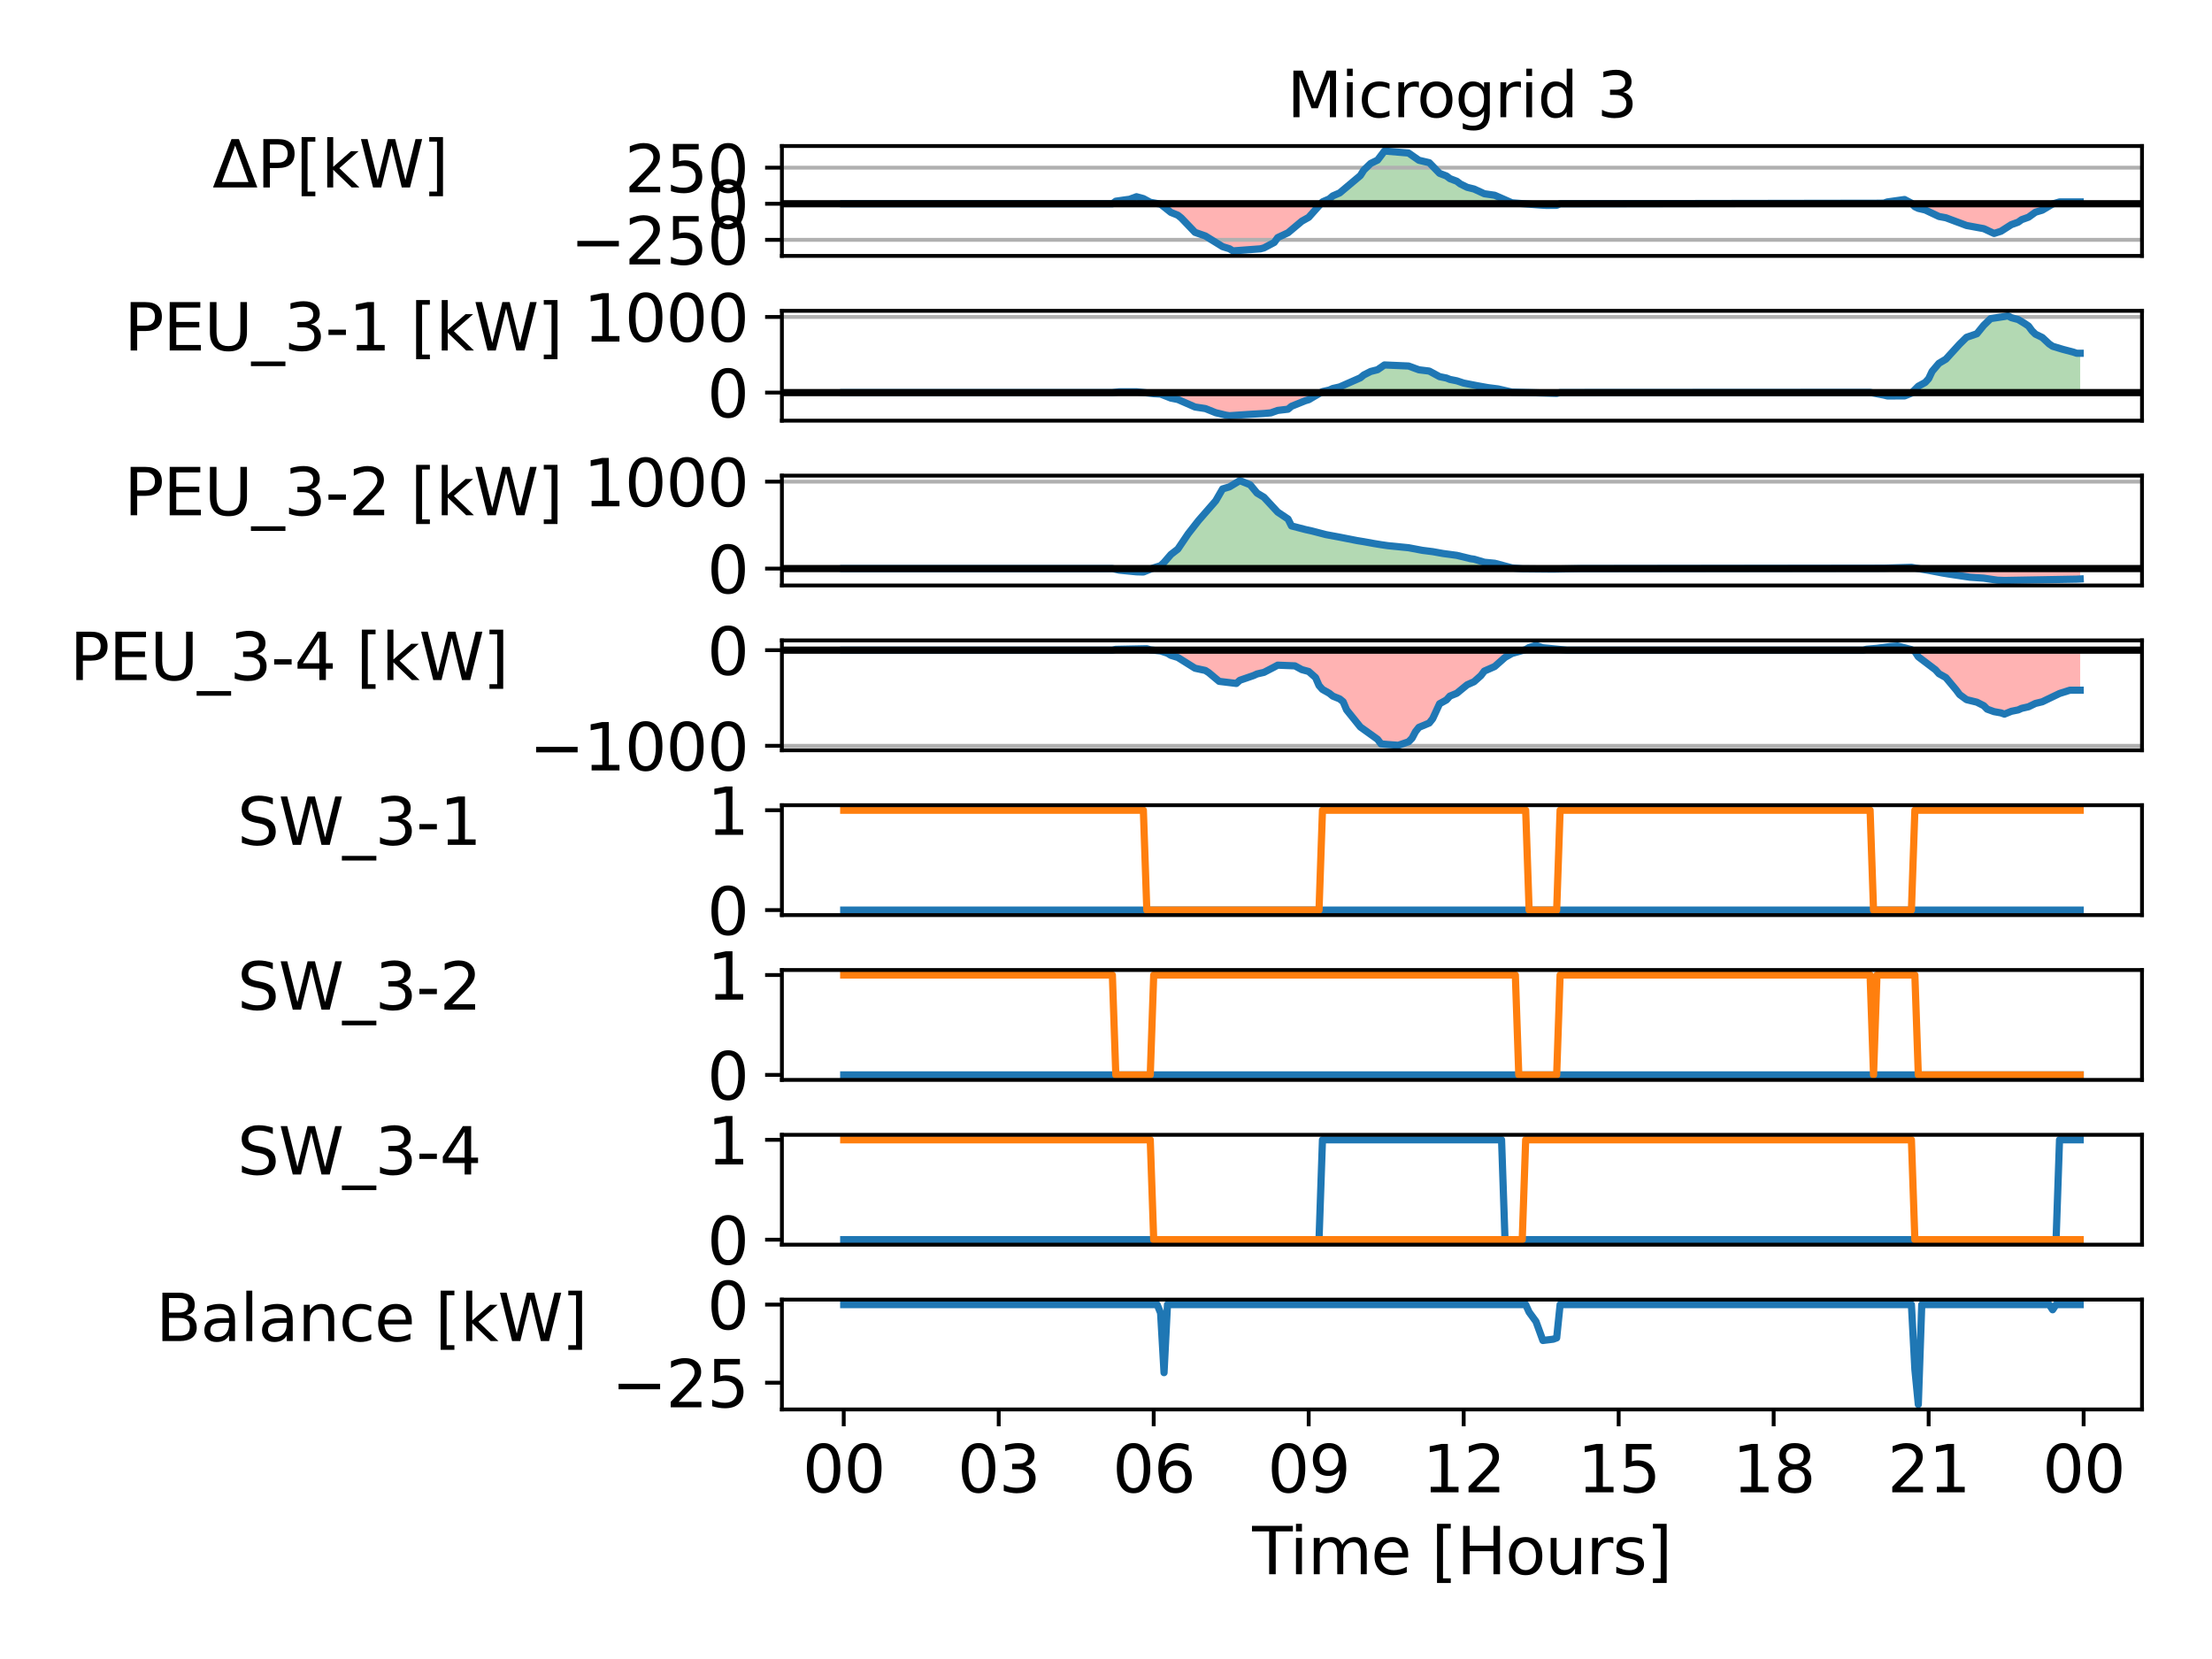 <?xml version="1.0" encoding="utf-8" standalone="no"?>
<!DOCTYPE svg PUBLIC "-//W3C//DTD SVG 1.1//EN"
  "http://www.w3.org/Graphics/SVG/1.1/DTD/svg11.dtd">
<svg xmlns:xlink="http://www.w3.org/1999/xlink" width="460.8pt" height="345.6pt" viewBox="0 0 460.8 345.6" xmlns="http://www.w3.org/2000/svg" version="1.1">
 <defs>
  <style type="text/css">*{stroke-linejoin: round; stroke-linecap: butt}</style>
 </defs>
 <g id="figure_1">
  <g id="patch_1">
   <path d="M 0 345.6 
L 460.8 345.6 
L 460.8 0 
L 0 0 
z
" style="fill: #ffffff"/>
  </g>
  <g id="axes_1">
   <g id="patch_2">
    <path d="M 162.885 53.307 
L 446.22 53.307 
L 446.22 30.42 
L 162.885 30.42 
z
" style="fill: #ffffff"/>
   </g>
   <g id="PolyCollection_1">
    <path d="M 232.445 42.446 
L 232.445 41.912 
L 233.163 41.78 
L 233.88 41.691 
L 234.598 41.602 
L 235.315 41.514 
L 236.033 41.248 
L 236.75 40.981 
L 237.468 41.174 
L 238.185 41.368 
L 238.903 41.754 
L 239.62 42.14 
L 240.338 42.269 
L 241.055 42.398 
L 241.055 42.446 
L 241.055 42.446 
L 240.338 42.446 
L 239.62 42.446 
L 238.903 42.446 
L 238.185 42.446 
L 237.468 42.446 
L 236.75 42.446 
L 236.033 42.446 
L 235.315 42.446 
L 234.598 42.446 
L 233.88 42.446 
L 233.163 42.446 
L 232.445 42.446 
z
" clip-path="url(#p7b78a2226e)" style="fill: #008000; fill-opacity: 0.3"/>
    <path d="M 275.494 42.446 
L 275.494 42.052 
L 276.212 41.741 
L 276.929 41.43 
L 277.647 40.809 
L 278.364 40.498 
L 279.082 40.188 
L 279.799 39.566 
L 280.517 38.945 
L 281.234 38.324 
L 281.952 37.702 
L 282.669 37.137 
L 283.387 36.571 
L 284.104 35.44 
L 284.822 34.744 
L 285.539 34.049 
L 286.257 33.7 
L 286.974 33.353 
L 287.692 32.406 
L 288.409 31.46 
L 289.127 31.507 
L 289.844 31.554 
L 290.562 31.6 
L 291.279 31.74 
L 291.997 31.787 
L 292.714 31.834 
L 293.431 31.881 
L 294.149 32.383 
L 294.866 32.884 
L 295.584 33.386 
L 296.301 33.554 
L 297.019 33.721 
L 297.736 33.888 
L 298.454 34.629 
L 299.171 35.369 
L 299.889 36.11 
L 300.606 36.384 
L 301.324 36.659 
L 302.041 37.208 
L 302.759 37.483 
L 303.476 37.757 
L 304.194 38.307 
L 304.911 38.662 
L 305.629 39.018 
L 306.346 39.196 
L 307.064 39.374 
L 307.781 39.729 
L 308.499 40.044 
L 309.216 40.359 
L 309.934 40.464 
L 310.651 40.568 
L 311.369 40.673 
L 312.086 40.988 
L 312.804 41.302 
L 313.521 41.617 
L 314.239 41.931 
L 314.956 42.246 
L 315.674 42.292 
L 316.391 42.337 
L 317.108 42.382 
L 317.826 42.428 
L 317.826 42.446 
L 317.826 42.446 
L 317.108 42.446 
L 316.391 42.446 
L 315.674 42.446 
L 314.956 42.446 
L 314.239 42.446 
L 313.521 42.446 
L 312.804 42.446 
L 312.086 42.446 
L 311.369 42.446 
L 310.651 42.446 
L 309.934 42.446 
L 309.216 42.446 
L 308.499 42.446 
L 307.781 42.446 
L 307.064 42.446 
L 306.346 42.446 
L 305.629 42.446 
L 304.911 42.446 
L 304.194 42.446 
L 303.476 42.446 
L 302.759 42.446 
L 302.041 42.446 
L 301.324 42.446 
L 300.606 42.446 
L 299.889 42.446 
L 299.171 42.446 
L 298.454 42.446 
L 297.736 42.446 
L 297.019 42.446 
L 296.301 42.446 
L 295.584 42.446 
L 294.866 42.446 
L 294.149 42.446 
L 293.431 42.446 
L 292.714 42.446 
L 291.997 42.446 
L 291.279 42.446 
L 290.562 42.446 
L 289.844 42.446 
L 289.127 42.446 
L 288.409 42.446 
L 287.692 42.446 
L 286.974 42.446 
L 286.257 42.446 
L 285.539 42.446 
L 284.822 42.446 
L 284.104 42.446 
L 283.387 42.446 
L 282.669 42.446 
L 281.952 42.446 
L 281.234 42.446 
L 280.517 42.446 
L 279.799 42.446 
L 279.082 42.446 
L 278.364 42.446 
L 277.647 42.446 
L 276.929 42.446 
L 276.212 42.446 
L 275.494 42.446 
z
" clip-path="url(#p7b78a2226e)" style="fill: #008000; fill-opacity: 0.3"/>
    <path d="M 388.857 42.446 
L 388.857 42.361 
L 389.575 42.358 
L 390.292 42.345 
L 391.009 42.339 
L 391.727 42.333 
L 392.444 42.321 
L 393.162 42.068 
L 393.879 41.984 
L 394.597 41.9 
L 395.314 41.816 
L 396.032 41.69 
L 396.749 41.563 
L 397.467 41.94 
L 398.184 42.316 
L 398.184 42.446 
L 398.184 42.446 
L 397.467 42.446 
L 396.749 42.446 
L 396.032 42.446 
L 395.314 42.446 
L 394.597 42.446 
L 393.879 42.446 
L 393.162 42.446 
L 392.444 42.446 
L 391.727 42.446 
L 391.009 42.446 
L 390.292 42.446 
L 389.575 42.446 
L 388.857 42.446 
z
" clip-path="url(#p7b78a2226e)" style="fill: #008000; fill-opacity: 0.3"/>
    <path d="M 428.319 42.446 
L 428.319 42.282 
L 429.036 42.068 
L 429.754 42.068 
L 430.471 42.068 
L 431.189 42.068 
L 431.906 42.068 
L 432.624 42.068 
L 433.341 42.068 
L 433.341 42.446 
L 433.341 42.446 
L 432.624 42.446 
L 431.906 42.446 
L 431.189 42.446 
L 430.471 42.446 
L 429.754 42.446 
L 429.036 42.446 
L 428.319 42.446 
z
" clip-path="url(#p7b78a2226e)" style="fill: #008000; fill-opacity: 0.3"/>
   </g>
   <g id="PolyCollection_2">
    <path d="M 241.773 42.446 
L 241.773 42.527 
L 242.49 43.101 
L 243.207 43.676 
L 243.925 44.25 
L 244.642 44.537 
L 245.36 44.824 
L 246.077 45.399 
L 246.795 46.15 
L 247.512 46.901 
L 248.23 47.653 
L 248.947 48.404 
L 249.665 48.654 
L 250.382 48.905 
L 251.1 49.155 
L 251.817 49.6 
L 252.535 50.044 
L 253.252 50.489 
L 253.97 50.933 
L 254.687 51.378 
L 255.405 51.6 
L 256.122 51.822 
L 256.84 52.267 
L 257.557 52.218 
L 258.275 52.17 
L 258.992 52.153 
L 259.71 52.137 
L 260.427 52.121 
L 261.145 52.072 
L 261.862 52.024 
L 262.58 51.834 
L 263.297 51.644 
L 264.015 51.265 
L 264.732 50.885 
L 265.45 50.506 
L 266.167 49.496 
L 266.885 49.159 
L 267.602 48.822 
L 268.319 48.486 
L 269.037 47.884 
L 269.754 47.283 
L 270.472 46.681 
L 271.189 46.08 
L 271.907 45.677 
L 272.624 45.274 
L 273.342 44.469 
L 274.059 43.663 
L 274.777 42.857 
L 274.777 42.446 
L 274.777 42.446 
L 274.059 42.446 
L 273.342 42.446 
L 272.624 42.446 
L 271.907 42.446 
L 271.189 42.446 
L 270.472 42.446 
L 269.754 42.446 
L 269.037 42.446 
L 268.319 42.446 
L 267.602 42.446 
L 266.885 42.446 
L 266.167 42.446 
L 265.45 42.446 
L 264.732 42.446 
L 264.015 42.446 
L 263.297 42.446 
L 262.58 42.446 
L 261.862 42.446 
L 261.145 42.446 
L 260.427 42.446 
L 259.71 42.446 
L 258.992 42.446 
L 258.275 42.446 
L 257.557 42.446 
L 256.84 42.446 
L 256.122 42.446 
L 255.405 42.446 
L 254.687 42.446 
L 253.97 42.446 
L 253.252 42.446 
L 252.535 42.446 
L 251.817 42.446 
L 251.1 42.446 
L 250.382 42.446 
L 249.665 42.446 
L 248.947 42.446 
L 248.23 42.446 
L 247.512 42.446 
L 246.795 42.446 
L 246.077 42.446 
L 245.36 42.446 
L 244.642 42.446 
L 243.925 42.446 
L 243.207 42.446 
L 242.49 42.446 
L 241.773 42.446 
z
" clip-path="url(#p7b78a2226e)" style="fill: #ff0000; fill-opacity: 0.3"/>
    <path d="M 318.543 42.446 
L 318.543 42.519 
L 319.261 42.564 
L 319.978 42.61 
L 320.696 42.701 
L 321.413 42.791 
L 322.131 42.787 
L 322.848 42.783 
L 323.566 42.779 
L 324.283 42.767 
L 324.283 42.446 
L 324.283 42.446 
L 323.566 42.446 
L 322.848 42.446 
L 322.131 42.446 
L 321.413 42.446 
L 320.696 42.446 
L 319.978 42.446 
L 319.261 42.446 
L 318.543 42.446 
z
" clip-path="url(#p7b78a2226e)" style="fill: #ff0000; fill-opacity: 0.3"/>
    <path d="M 398.902 42.446 
L 398.902 43.07 
L 399.619 43.407 
L 400.337 43.576 
L 401.054 43.745 
L 401.772 44.083 
L 402.489 44.421 
L 403.207 44.759 
L 403.924 45.097 
L 404.642 45.231 
L 405.359 45.365 
L 406.077 45.633 
L 406.794 45.901 
L 407.512 46.169 
L 408.229 46.437 
L 408.947 46.704 
L 409.664 46.972 
L 410.382 47.083 
L 411.099 47.193 
L 411.817 47.304 
L 412.534 47.47 
L 413.252 47.635 
L 413.969 47.967 
L 414.687 48.299 
L 415.404 48.63 
L 416.121 48.401 
L 416.839 48.172 
L 417.556 47.714 
L 418.274 47.256 
L 418.991 46.797 
L 419.709 46.538 
L 420.426 46.279 
L 421.144 45.761 
L 421.861 45.502 
L 422.579 45.243 
L 423.296 44.725 
L 424.014 44.207 
L 424.731 43.993 
L 425.449 43.779 
L 426.166 43.351 
L 426.884 42.924 
L 427.601 42.496 
L 427.601 42.446 
L 427.601 42.446 
L 426.884 42.446 
L 426.166 42.446 
L 425.449 42.446 
L 424.731 42.446 
L 424.014 42.446 
L 423.296 42.446 
L 422.579 42.446 
L 421.861 42.446 
L 421.144 42.446 
L 420.426 42.446 
L 419.709 42.446 
L 418.991 42.446 
L 418.274 42.446 
L 417.556 42.446 
L 416.839 42.446 
L 416.121 42.446 
L 415.404 42.446 
L 414.687 42.446 
L 413.969 42.446 
L 413.252 42.446 
L 412.534 42.446 
L 411.817 42.446 
L 411.099 42.446 
L 410.382 42.446 
L 409.664 42.446 
L 408.947 42.446 
L 408.229 42.446 
L 407.512 42.446 
L 406.794 42.446 
L 406.077 42.446 
L 405.359 42.446 
L 404.642 42.446 
L 403.924 42.446 
L 403.207 42.446 
L 402.489 42.446 
L 401.772 42.446 
L 401.054 42.446 
L 400.337 42.446 
L 399.619 42.446 
L 398.902 42.446 
z
" clip-path="url(#p7b78a2226e)" style="fill: #ff0000; fill-opacity: 0.3"/>
   </g>
   <g id="matplotlib.axis_1">
    <g id="ytick_1">
     <g id="line2d_1">
      <path d="M 162.885 49.962 
L 446.22 49.962 
" clip-path="url(#p7b78a2226e)" style="fill: none; stroke: #b0b0b0; stroke-width: 0.8; stroke-linecap: square"/>
     </g>
     <g id="line2d_2">
      <defs>
       <path id="mc66a629cb8" d="M 0 0 
L -3.5 0 
" style="stroke: #000000; stroke-width: 0.8"/>
      </defs>
      <g>
       <use xlink:href="#mc66a629cb8" x="162.885" y="49.962" style="stroke: #000000; stroke-width: 0.8"/>
      </g>
     </g>
     <g id="text_1">
      <!-- −250 -->
      <g transform="translate(118.804 55.091) scale(0.135 -0.135)">
       <defs>
        <path id="DejaVuSans-2212" d="M 678 2272 
L 4684 2272 
L 4684 1741 
L 678 1741 
L 678 2272 
z
" transform="scale(0.016)"/>
        <path id="DejaVuSans-32" d="M 1228 531 
L 3431 531 
L 3431 0 
L 469 0 
L 469 531 
Q 828 903 1448 1529 
Q 2069 2156 2228 2338 
Q 2531 2678 2651 2914 
Q 2772 3150 2772 3378 
Q 2772 3750 2511 3984 
Q 2250 4219 1831 4219 
Q 1534 4219 1204 4116 
Q 875 4013 500 3803 
L 500 4441 
Q 881 4594 1212 4672 
Q 1544 4750 1819 4750 
Q 2544 4750 2975 4387 
Q 3406 4025 3406 3419 
Q 3406 3131 3298 2873 
Q 3191 2616 2906 2266 
Q 2828 2175 2409 1742 
Q 1991 1309 1228 531 
z
" transform="scale(0.016)"/>
        <path id="DejaVuSans-35" d="M 691 4666 
L 3169 4666 
L 3169 4134 
L 1269 4134 
L 1269 2991 
Q 1406 3038 1543 3061 
Q 1681 3084 1819 3084 
Q 2600 3084 3056 2656 
Q 3513 2228 3513 1497 
Q 3513 744 3044 326 
Q 2575 -91 1722 -91 
Q 1428 -91 1123 -41 
Q 819 9 494 109 
L 494 744 
Q 775 591 1075 516 
Q 1375 441 1709 441 
Q 2250 441 2565 725 
Q 2881 1009 2881 1497 
Q 2881 1984 2565 2268 
Q 2250 2553 1709 2553 
Q 1456 2553 1204 2497 
Q 953 2441 691 2322 
L 691 4666 
z
" transform="scale(0.016)"/>
        <path id="DejaVuSans-30" d="M 2034 4250 
Q 1547 4250 1301 3770 
Q 1056 3291 1056 2328 
Q 1056 1369 1301 889 
Q 1547 409 2034 409 
Q 2525 409 2770 889 
Q 3016 1369 3016 2328 
Q 3016 3291 2770 3770 
Q 2525 4250 2034 4250 
z
M 2034 4750 
Q 2819 4750 3233 4129 
Q 3647 3509 3647 2328 
Q 3647 1150 3233 529 
Q 2819 -91 2034 -91 
Q 1250 -91 836 529 
Q 422 1150 422 2328 
Q 422 3509 836 4129 
Q 1250 4750 2034 4750 
z
" transform="scale(0.016)"/>
       </defs>
       <use xlink:href="#DejaVuSans-2212"/>
       <use xlink:href="#DejaVuSans-32" x="83.789"/>
       <use xlink:href="#DejaVuSans-35" x="147.412"/>
       <use xlink:href="#DejaVuSans-30" x="211.035"/>
      </g>
     </g>
    </g>
    <g id="ytick_2">
     <g id="line2d_3">
      <path d="M 162.885 42.446 
L 446.22 42.446 
" clip-path="url(#p7b78a2226e)" style="fill: none; stroke: #b0b0b0; stroke-width: 0.8; stroke-linecap: square"/>
     </g>
     <g id="line2d_4">
      <g>
       <use xlink:href="#mc66a629cb8" x="162.885" y="42.446" style="stroke: #000000; stroke-width: 0.8"/>
      </g>
     </g>
     <g id="text_2">
      <!-- 0 -->
      <g transform="translate(147.296 47.575) scale(0.135 -0.135)">
       <use xlink:href="#DejaVuSans-30"/>
      </g>
     </g>
    </g>
    <g id="ytick_3">
     <g id="line2d_5">
      <path d="M 162.885 34.931 
L 446.22 34.931 
" clip-path="url(#p7b78a2226e)" style="fill: none; stroke: #b0b0b0; stroke-width: 0.8; stroke-linecap: square"/>
     </g>
     <g id="line2d_6">
      <g>
       <use xlink:href="#mc66a629cb8" x="162.885" y="34.931" style="stroke: #000000; stroke-width: 0.8"/>
      </g>
     </g>
     <g id="text_3">
      <!-- 250 -->
      <g transform="translate(130.117 40.06) scale(0.135 -0.135)">
       <use xlink:href="#DejaVuSans-32"/>
       <use xlink:href="#DejaVuSans-35" x="63.623"/>
       <use xlink:href="#DejaVuSans-30" x="127.246"/>
      </g>
     </g>
    </g>
    <g id="text_4">
     <!-- ΔP[kW] -->
     <g transform="translate(44.267 39.056) scale(0.135 -0.135)">
      <defs>
       <path id="DejaVuSans-394" d="M 2188 4044 
L 906 525 
L 3472 525 
L 2188 4044 
z
M 50 0 
L 1831 4666 
L 2547 4666 
L 4325 0 
L 50 0 
z
" transform="scale(0.016)"/>
       <path id="DejaVuSans-50" d="M 1259 4147 
L 1259 2394 
L 2053 2394 
Q 2494 2394 2734 2622 
Q 2975 2850 2975 3272 
Q 2975 3691 2734 3919 
Q 2494 4147 2053 4147 
L 1259 4147 
z
M 628 4666 
L 2053 4666 
Q 2838 4666 3239 4311 
Q 3641 3956 3641 3272 
Q 3641 2581 3239 2228 
Q 2838 1875 2053 1875 
L 1259 1875 
L 1259 0 
L 628 0 
L 628 4666 
z
" transform="scale(0.016)"/>
       <path id="DejaVuSans-5b" d="M 550 4863 
L 1875 4863 
L 1875 4416 
L 1125 4416 
L 1125 -397 
L 1875 -397 
L 1875 -844 
L 550 -844 
L 550 4863 
z
" transform="scale(0.016)"/>
       <path id="DejaVuSans-6b" d="M 581 4863 
L 1159 4863 
L 1159 1991 
L 2875 3500 
L 3609 3500 
L 1753 1863 
L 3688 0 
L 2938 0 
L 1159 1709 
L 1159 0 
L 581 0 
L 581 4863 
z
" transform="scale(0.016)"/>
       <path id="DejaVuSans-57" d="M 213 4666 
L 850 4666 
L 1831 722 
L 2809 4666 
L 3519 4666 
L 4500 722 
L 5478 4666 
L 6119 4666 
L 4947 0 
L 4153 0 
L 3169 4050 
L 2175 0 
L 1381 0 
L 213 4666 
z
" transform="scale(0.016)"/>
       <path id="DejaVuSans-5d" d="M 1947 4863 
L 1947 -844 
L 622 -844 
L 622 -397 
L 1369 -397 
L 1369 4416 
L 622 4416 
L 622 4863 
L 1947 4863 
z
" transform="scale(0.016)"/>
      </defs>
      <use xlink:href="#DejaVuSans-394"/>
      <use xlink:href="#DejaVuSans-50" x="68.408"/>
      <use xlink:href="#DejaVuSans-5b" x="128.711"/>
      <use xlink:href="#DejaVuSans-6b" x="167.725"/>
      <use xlink:href="#DejaVuSans-57" x="225.635"/>
      <use xlink:href="#DejaVuSans-5d" x="324.512"/>
     </g>
    </g>
   </g>
   <g id="line2d_7">
    <path d="M 175.764 42.446 
L 231.728 42.446 
L 232.445 41.912 
L 234.598 41.602 
L 235.315 41.514 
L 236.75 40.981 
L 238.185 41.368 
L 239.62 42.14 
L 241.773 42.527 
L 243.925 44.25 
L 245.36 44.824 
L 246.077 45.399 
L 248.947 48.404 
L 251.1 49.155 
L 254.687 51.378 
L 256.122 51.822 
L 256.84 52.267 
L 262.58 51.834 
L 263.297 51.644 
L 265.45 50.506 
L 266.167 49.496 
L 268.319 48.486 
L 271.189 46.08 
L 272.624 45.274 
L 275.494 42.052 
L 276.929 41.43 
L 277.647 40.809 
L 279.082 40.188 
L 283.387 36.571 
L 284.104 35.44 
L 285.539 34.049 
L 286.974 33.353 
L 288.409 31.46 
L 293.431 31.881 
L 295.584 33.386 
L 297.736 33.888 
L 299.889 36.11 
L 301.324 36.659 
L 302.041 37.208 
L 303.476 37.757 
L 304.194 38.307 
L 305.629 39.018 
L 307.064 39.374 
L 309.216 40.359 
L 311.369 40.673 
L 314.956 42.246 
L 320.696 42.701 
L 322.131 42.787 
L 324.283 42.767 
L 325.001 42.446 
L 391.009 42.339 
L 392.444 42.321 
L 393.162 42.068 
L 396.749 41.563 
L 398.184 42.316 
L 398.902 43.07 
L 399.619 43.407 
L 401.054 43.745 
L 403.924 45.097 
L 405.359 45.365 
L 409.664 46.972 
L 413.252 47.635 
L 415.404 48.63 
L 416.839 48.172 
L 418.991 46.797 
L 420.426 46.279 
L 421.144 45.761 
L 422.579 45.243 
L 424.014 44.207 
L 425.449 43.779 
L 427.601 42.496 
L 429.036 42.068 
L 433.341 42.068 
L 433.341 42.068 
" clip-path="url(#p7b78a2226e)" style="fill: none; stroke: #1f77b4; stroke-width: 1.5; stroke-linecap: square"/>
   </g>
   <g id="line2d_8">
    <path d="M 162.885 42.446 
L 446.22 42.446 
" clip-path="url(#p7b78a2226e)" style="fill: none; stroke: #000000; stroke-width: 1.5; stroke-linecap: square"/>
   </g>
   <g id="patch_3">
    <path d="M 162.885 53.307 
L 162.885 30.42 
" style="fill: none; stroke: #000000; stroke-width: 0.8; stroke-linejoin: miter; stroke-linecap: square"/>
   </g>
   <g id="patch_4">
    <path d="M 446.22 53.307 
L 446.22 30.42 
" style="fill: none; stroke: #000000; stroke-width: 0.8; stroke-linejoin: miter; stroke-linecap: square"/>
   </g>
   <g id="patch_5">
    <path d="M 162.885 53.307 
L 446.22 53.307 
" style="fill: none; stroke: #000000; stroke-width: 0.8; stroke-linejoin: miter; stroke-linecap: square"/>
   </g>
   <g id="patch_6">
    <path d="M 162.885 30.42 
L 446.22 30.42 
" style="fill: none; stroke: #000000; stroke-width: 0.8; stroke-linejoin: miter; stroke-linecap: square"/>
   </g>
   <g id="text_5">
    <!-- Microgrid 3 -->
    <g transform="translate(268.129 24.42) scale(0.13 -0.13)">
     <defs>
      <path id="DejaVuSans-4d" d="M 628 4666 
L 1569 4666 
L 2759 1491 
L 3956 4666 
L 4897 4666 
L 4897 0 
L 4281 0 
L 4281 4097 
L 3078 897 
L 2444 897 
L 1241 4097 
L 1241 0 
L 628 0 
L 628 4666 
z
" transform="scale(0.016)"/>
      <path id="DejaVuSans-69" d="M 603 3500 
L 1178 3500 
L 1178 0 
L 603 0 
L 603 3500 
z
M 603 4863 
L 1178 4863 
L 1178 4134 
L 603 4134 
L 603 4863 
z
" transform="scale(0.016)"/>
      <path id="DejaVuSans-63" d="M 3122 3366 
L 3122 2828 
Q 2878 2963 2633 3030 
Q 2388 3097 2138 3097 
Q 1578 3097 1268 2742 
Q 959 2388 959 1747 
Q 959 1106 1268 751 
Q 1578 397 2138 397 
Q 2388 397 2633 464 
Q 2878 531 3122 666 
L 3122 134 
Q 2881 22 2623 -34 
Q 2366 -91 2075 -91 
Q 1284 -91 818 406 
Q 353 903 353 1747 
Q 353 2603 823 3093 
Q 1294 3584 2113 3584 
Q 2378 3584 2631 3529 
Q 2884 3475 3122 3366 
z
" transform="scale(0.016)"/>
      <path id="DejaVuSans-72" d="M 2631 2963 
Q 2534 3019 2420 3045 
Q 2306 3072 2169 3072 
Q 1681 3072 1420 2755 
Q 1159 2438 1159 1844 
L 1159 0 
L 581 0 
L 581 3500 
L 1159 3500 
L 1159 2956 
Q 1341 3275 1631 3429 
Q 1922 3584 2338 3584 
Q 2397 3584 2469 3576 
Q 2541 3569 2628 3553 
L 2631 2963 
z
" transform="scale(0.016)"/>
      <path id="DejaVuSans-6f" d="M 1959 3097 
Q 1497 3097 1228 2736 
Q 959 2375 959 1747 
Q 959 1119 1226 758 
Q 1494 397 1959 397 
Q 2419 397 2687 759 
Q 2956 1122 2956 1747 
Q 2956 2369 2687 2733 
Q 2419 3097 1959 3097 
z
M 1959 3584 
Q 2709 3584 3137 3096 
Q 3566 2609 3566 1747 
Q 3566 888 3137 398 
Q 2709 -91 1959 -91 
Q 1206 -91 779 398 
Q 353 888 353 1747 
Q 353 2609 779 3096 
Q 1206 3584 1959 3584 
z
" transform="scale(0.016)"/>
      <path id="DejaVuSans-67" d="M 2906 1791 
Q 2906 2416 2648 2759 
Q 2391 3103 1925 3103 
Q 1463 3103 1205 2759 
Q 947 2416 947 1791 
Q 947 1169 1205 825 
Q 1463 481 1925 481 
Q 2391 481 2648 825 
Q 2906 1169 2906 1791 
z
M 3481 434 
Q 3481 -459 3084 -895 
Q 2688 -1331 1869 -1331 
Q 1566 -1331 1297 -1286 
Q 1028 -1241 775 -1147 
L 775 -588 
Q 1028 -725 1275 -790 
Q 1522 -856 1778 -856 
Q 2344 -856 2625 -561 
Q 2906 -266 2906 331 
L 2906 616 
Q 2728 306 2450 153 
Q 2172 0 1784 0 
Q 1141 0 747 490 
Q 353 981 353 1791 
Q 353 2603 747 3093 
Q 1141 3584 1784 3584 
Q 2172 3584 2450 3431 
Q 2728 3278 2906 2969 
L 2906 3500 
L 3481 3500 
L 3481 434 
z
" transform="scale(0.016)"/>
      <path id="DejaVuSans-64" d="M 2906 2969 
L 2906 4863 
L 3481 4863 
L 3481 0 
L 2906 0 
L 2906 525 
Q 2725 213 2448 61 
Q 2172 -91 1784 -91 
Q 1150 -91 751 415 
Q 353 922 353 1747 
Q 353 2572 751 3078 
Q 1150 3584 1784 3584 
Q 2172 3584 2448 3432 
Q 2725 3281 2906 2969 
z
M 947 1747 
Q 947 1113 1208 752 
Q 1469 391 1925 391 
Q 2381 391 2643 752 
Q 2906 1113 2906 1747 
Q 2906 2381 2643 2742 
Q 2381 3103 1925 3103 
Q 1469 3103 1208 2742 
Q 947 2381 947 1747 
z
" transform="scale(0.016)"/>
      <path id="DejaVuSans-20" transform="scale(0.016)"/>
      <path id="DejaVuSans-33" d="M 2597 2516 
Q 3050 2419 3304 2112 
Q 3559 1806 3559 1356 
Q 3559 666 3084 287 
Q 2609 -91 1734 -91 
Q 1441 -91 1130 -33 
Q 819 25 488 141 
L 488 750 
Q 750 597 1062 519 
Q 1375 441 1716 441 
Q 2309 441 2620 675 
Q 2931 909 2931 1356 
Q 2931 1769 2642 2001 
Q 2353 2234 1838 2234 
L 1294 2234 
L 1294 2753 
L 1863 2753 
Q 2328 2753 2575 2939 
Q 2822 3125 2822 3475 
Q 2822 3834 2567 4026 
Q 2313 4219 1838 4219 
Q 1578 4219 1281 4162 
Q 984 4106 628 3988 
L 628 4550 
Q 988 4650 1302 4700 
Q 1616 4750 1894 4750 
Q 2613 4750 3031 4423 
Q 3450 4097 3450 3541 
Q 3450 3153 3228 2886 
Q 3006 2619 2597 2516 
z
" transform="scale(0.016)"/>
     </defs>
     <use xlink:href="#DejaVuSans-4d"/>
     <use xlink:href="#DejaVuSans-69" x="86.279"/>
     <use xlink:href="#DejaVuSans-63" x="114.062"/>
     <use xlink:href="#DejaVuSans-72" x="169.043"/>
     <use xlink:href="#DejaVuSans-6f" x="207.906"/>
     <use xlink:href="#DejaVuSans-67" x="269.088"/>
     <use xlink:href="#DejaVuSans-72" x="332.564"/>
     <use xlink:href="#DejaVuSans-69" x="373.678"/>
     <use xlink:href="#DejaVuSans-64" x="401.461"/>
     <use xlink:href="#DejaVuSans-20" x="464.938"/>
     <use xlink:href="#DejaVuSans-33" x="496.725"/>
    </g>
   </g>
  </g>
  <g id="axes_2">
   <g id="patch_7">
    <path d="M 162.885 87.637 
L 446.22 87.637 
L 446.22 64.75 
L 162.885 64.75 
z
" style="fill: #ffffff"/>
   </g>
   <g id="PolyCollection_3">
    <path d="M 232.445 81.786 
L 232.445 81.646 
L 233.163 81.615 
L 233.88 81.594 
L 234.598 81.574 
L 235.315 81.553 
L 236.033 81.492 
L 236.75 81.612 
L 237.468 81.671 
L 238.185 81.731 
L 238.185 81.786 
L 238.185 81.786 
L 237.468 81.786 
L 236.75 81.786 
L 236.033 81.786 
L 235.315 81.786 
L 234.598 81.786 
L 233.88 81.786 
L 233.163 81.786 
L 232.445 81.786 
z
" clip-path="url(#pa932b12c2f)" style="fill: #008000; fill-opacity: 0.3"/>
    <path d="M 275.494 81.786 
L 275.494 81.579 
L 276.212 81.416 
L 276.929 81.253 
L 277.647 80.927 
L 278.364 80.764 
L 279.082 80.602 
L 279.799 80.276 
L 280.517 79.95 
L 281.234 79.624 
L 281.952 79.299 
L 282.669 79.002 
L 283.387 78.706 
L 284.104 78.113 
L 284.822 77.748 
L 285.539 77.383 
L 286.257 77.201 
L 286.974 77.018 
L 287.692 76.522 
L 288.409 76.026 
L 289.127 76.051 
L 289.844 76.075 
L 290.562 76.1 
L 291.279 76.173 
L 291.997 76.197 
L 292.714 76.222 
L 293.431 76.246 
L 294.149 76.51 
L 294.866 76.773 
L 295.584 77.036 
L 296.301 77.124 
L 297.019 77.211 
L 297.736 77.299 
L 298.454 77.687 
L 299.171 78.076 
L 299.889 78.464 
L 300.606 78.608 
L 301.324 78.752 
L 302.041 79.04 
L 302.759 79.184 
L 303.476 79.328 
L 304.194 79.616 
L 304.911 79.802 
L 305.629 79.988 
L 306.346 80.082 
L 307.064 80.175 
L 307.781 80.361 
L 308.499 80.526 
L 309.216 80.691 
L 309.934 80.746 
L 310.651 80.801 
L 311.369 80.856 
L 312.086 81.021 
L 312.804 81.186 
L 313.521 81.351 
L 314.239 81.516 
L 314.956 81.681 
L 315.674 81.705 
L 316.391 81.729 
L 317.108 81.752 
L 317.826 81.776 
L 317.826 81.786 
L 317.826 81.786 
L 317.108 81.786 
L 316.391 81.786 
L 315.674 81.786 
L 314.956 81.786 
L 314.239 81.786 
L 313.521 81.786 
L 312.804 81.786 
L 312.086 81.786 
L 311.369 81.786 
L 310.651 81.786 
L 309.934 81.786 
L 309.216 81.786 
L 308.499 81.786 
L 307.781 81.786 
L 307.064 81.786 
L 306.346 81.786 
L 305.629 81.786 
L 304.911 81.786 
L 304.194 81.786 
L 303.476 81.786 
L 302.759 81.786 
L 302.041 81.786 
L 301.324 81.786 
L 300.606 81.786 
L 299.889 81.786 
L 299.171 81.786 
L 298.454 81.786 
L 297.736 81.786 
L 297.019 81.786 
L 296.301 81.786 
L 295.584 81.786 
L 294.866 81.786 
L 294.149 81.786 
L 293.431 81.786 
L 292.714 81.786 
L 291.997 81.786 
L 291.279 81.786 
L 290.562 81.786 
L 289.844 81.786 
L 289.127 81.786 
L 288.409 81.786 
L 287.692 81.786 
L 286.974 81.786 
L 286.257 81.786 
L 285.539 81.786 
L 284.822 81.786 
L 284.104 81.786 
L 283.387 81.786 
L 282.669 81.786 
L 281.952 81.786 
L 281.234 81.786 
L 280.517 81.786 
L 279.799 81.786 
L 279.082 81.786 
L 278.364 81.786 
L 277.647 81.786 
L 276.929 81.786 
L 276.212 81.786 
L 275.494 81.786 
z
" clip-path="url(#pa932b12c2f)" style="fill: #008000; fill-opacity: 0.3"/>
    <path d="M 388.857 81.786 
L 388.857 81.757 
L 389.575 81.751 
L 389.575 81.786 
L 389.575 81.786 
L 388.857 81.786 
z
" clip-path="url(#pa932b12c2f)" style="fill: #008000; fill-opacity: 0.3"/>
    <path d="M 398.902 81.786 
L 398.902 81.181 
L 399.619 80.459 
L 400.337 80.067 
L 401.054 79.674 
L 401.772 78.888 
L 402.489 77.369 
L 403.207 76.522 
L 403.924 75.674 
L 404.642 75.25 
L 405.359 74.826 
L 406.077 74.002 
L 406.794 73.178 
L 407.512 72.353 
L 408.229 71.68 
L 408.947 71.007 
L 409.664 70.267 
L 410.382 70.02 
L 411.099 69.773 
L 411.817 69.526 
L 412.534 68.644 
L 413.252 67.762 
L 413.969 67.066 
L 414.687 66.371 
L 415.404 66.226 
L 416.121 66.153 
L 416.839 66.081 
L 417.556 65.936 
L 418.274 65.791 
L 418.991 66.177 
L 419.709 66.37 
L 420.426 66.563 
L 421.144 66.949 
L 421.861 67.437 
L 422.579 67.925 
L 423.296 68.901 
L 424.014 69.605 
L 424.731 69.957 
L 425.449 70.309 
L 426.166 70.98 
L 426.884 71.651 
L 427.601 72.136 
L 428.319 72.379 
L 429.036 72.621 
L 429.754 72.783 
L 430.471 72.945 
L 431.189 73.107 
L 431.906 73.349 
L 432.624 73.592 
L 433.341 73.592 
L 433.341 81.786 
L 433.341 81.786 
L 432.624 81.786 
L 431.906 81.786 
L 431.189 81.786 
L 430.471 81.786 
L 429.754 81.786 
L 429.036 81.786 
L 428.319 81.786 
L 427.601 81.786 
L 426.884 81.786 
L 426.166 81.786 
L 425.449 81.786 
L 424.731 81.786 
L 424.014 81.786 
L 423.296 81.786 
L 422.579 81.786 
L 421.861 81.786 
L 421.144 81.786 
L 420.426 81.786 
L 419.709 81.786 
L 418.991 81.786 
L 418.274 81.786 
L 417.556 81.786 
L 416.839 81.786 
L 416.121 81.786 
L 415.404 81.786 
L 414.687 81.786 
L 413.969 81.786 
L 413.252 81.786 
L 412.534 81.786 
L 411.817 81.786 
L 411.099 81.786 
L 410.382 81.786 
L 409.664 81.786 
L 408.947 81.786 
L 408.229 81.786 
L 407.512 81.786 
L 406.794 81.786 
L 406.077 81.786 
L 405.359 81.786 
L 404.642 81.786 
L 403.924 81.786 
L 403.207 81.786 
L 402.489 81.786 
L 401.772 81.786 
L 401.054 81.786 
L 400.337 81.786 
L 399.619 81.786 
L 398.902 81.786 
z
" clip-path="url(#pa932b12c2f)" style="fill: #008000; fill-opacity: 0.3"/>
   </g>
   <g id="PolyCollection_4">
    <path d="M 238.903 81.786 
L 238.903 81.851 
L 239.62 81.971 
L 240.338 82.011 
L 241.055 82.051 
L 241.773 82.09 
L 242.49 82.372 
L 243.207 82.654 
L 243.925 82.936 
L 244.642 83.077 
L 245.36 83.218 
L 246.077 83.528 
L 246.795 83.838 
L 247.512 84.148 
L 248.23 84.458 
L 248.947 84.785 
L 249.665 84.894 
L 250.382 85.003 
L 251.1 85.112 
L 251.817 85.439 
L 252.535 85.766 
L 253.252 85.974 
L 253.97 86.182 
L 254.687 86.389 
L 255.405 86.493 
L 256.122 86.597 
L 256.84 86.532 
L 257.557 86.466 
L 258.275 86.4 
L 258.992 86.378 
L 259.71 86.356 
L 260.427 86.335 
L 261.145 86.269 
L 261.862 86.203 
L 262.58 86.17 
L 263.297 86.138 
L 264.015 86.072 
L 264.732 86.006 
L 265.45 85.752 
L 266.167 85.498 
L 266.885 85.413 
L 267.602 85.328 
L 268.319 85.243 
L 269.037 84.637 
L 269.754 84.322 
L 270.472 84.006 
L 271.189 83.691 
L 271.907 83.48 
L 272.624 83.268 
L 273.342 82.846 
L 274.059 82.424 
L 274.777 82.001 
L 274.777 81.786 
L 274.777 81.786 
L 274.059 81.786 
L 273.342 81.786 
L 272.624 81.786 
L 271.907 81.786 
L 271.189 81.786 
L 270.472 81.786 
L 269.754 81.786 
L 269.037 81.786 
L 268.319 81.786 
L 267.602 81.786 
L 266.885 81.786 
L 266.167 81.786 
L 265.45 81.786 
L 264.732 81.786 
L 264.015 81.786 
L 263.297 81.786 
L 262.58 81.786 
L 261.862 81.786 
L 261.145 81.786 
L 260.427 81.786 
L 259.71 81.786 
L 258.992 81.786 
L 258.275 81.786 
L 257.557 81.786 
L 256.84 81.786 
L 256.122 81.786 
L 255.405 81.786 
L 254.687 81.786 
L 253.97 81.786 
L 253.252 81.786 
L 252.535 81.786 
L 251.817 81.786 
L 251.1 81.786 
L 250.382 81.786 
L 249.665 81.786 
L 248.947 81.786 
L 248.23 81.786 
L 247.512 81.786 
L 246.795 81.786 
L 246.077 81.786 
L 245.36 81.786 
L 244.642 81.786 
L 243.925 81.786 
L 243.207 81.786 
L 242.49 81.786 
L 241.773 81.786 
L 241.055 81.786 
L 240.338 81.786 
L 239.62 81.786 
L 238.903 81.786 
z
" clip-path="url(#pa932b12c2f)" style="fill: #ff0000; fill-opacity: 0.3"/>
    <path d="M 318.543 81.786 
L 318.543 81.824 
L 319.261 81.848 
L 319.978 81.871 
L 320.696 81.919 
L 321.413 81.967 
L 322.131 81.965 
L 322.848 81.963 
L 323.566 81.96 
L 324.283 81.954 
L 324.283 81.786 
L 324.283 81.786 
L 323.566 81.786 
L 322.848 81.786 
L 322.131 81.786 
L 321.413 81.786 
L 320.696 81.786 
L 319.978 81.786 
L 319.261 81.786 
L 318.543 81.786 
z
" clip-path="url(#pa932b12c2f)" style="fill: #ff0000; fill-opacity: 0.3"/>
    <path d="M 390.292 81.786 
L 390.292 81.934 
L 391.009 82.026 
L 391.727 82.117 
L 392.444 82.3 
L 393.162 82.483 
L 393.879 82.483 
L 394.597 82.482 
L 395.314 82.482 
L 396.032 82.482 
L 396.749 82.482 
L 397.467 82.192 
L 398.184 81.902 
L 398.184 81.786 
L 398.184 81.786 
L 397.467 81.786 
L 396.749 81.786 
L 396.032 81.786 
L 395.314 81.786 
L 394.597 81.786 
L 393.879 81.786 
L 393.162 81.786 
L 392.444 81.786 
L 391.727 81.786 
L 391.009 81.786 
L 390.292 81.786 
z
" clip-path="url(#pa932b12c2f)" style="fill: #ff0000; fill-opacity: 0.3"/>
   </g>
   <g id="matplotlib.axis_2">
    <g id="ytick_4">
     <g id="line2d_9">
      <path d="M 162.885 81.786 
L 446.22 81.786 
" clip-path="url(#pa932b12c2f)" style="fill: none; stroke: #b0b0b0; stroke-width: 0.8; stroke-linecap: square"/>
     </g>
     <g id="line2d_10">
      <g>
       <use xlink:href="#mc66a629cb8" x="162.885" y="81.786" style="stroke: #000000; stroke-width: 0.8"/>
      </g>
     </g>
     <g id="text_6">
      <!-- 0 -->
      <g transform="translate(147.296 86.915) scale(0.135 -0.135)">
       <use xlink:href="#DejaVuSans-30"/>
      </g>
     </g>
    </g>
    <g id="ytick_5">
     <g id="line2d_11">
      <path d="M 162.885 66.026 
L 446.22 66.026 
" clip-path="url(#pa932b12c2f)" style="fill: none; stroke: #b0b0b0; stroke-width: 0.8; stroke-linecap: square"/>
     </g>
     <g id="line2d_12">
      <g>
       <use xlink:href="#mc66a629cb8" x="162.885" y="66.026" style="stroke: #000000; stroke-width: 0.8"/>
      </g>
     </g>
     <g id="text_7">
      <!-- 1000 -->
      <g transform="translate(121.528 71.155) scale(0.135 -0.135)">
       <defs>
        <path id="DejaVuSans-31" d="M 794 531 
L 1825 531 
L 1825 4091 
L 703 3866 
L 703 4441 
L 1819 4666 
L 2450 4666 
L 2450 531 
L 3481 531 
L 3481 0 
L 794 0 
L 794 531 
z
" transform="scale(0.016)"/>
       </defs>
       <use xlink:href="#DejaVuSans-31"/>
       <use xlink:href="#DejaVuSans-30" x="63.623"/>
       <use xlink:href="#DejaVuSans-30" x="127.246"/>
       <use xlink:href="#DejaVuSans-30" x="190.869"/>
      </g>
     </g>
    </g>
    <g id="text_8">
     <!-- PEU_3-1 [kW] -->
     <g transform="translate(25.857 73.011) scale(0.135 -0.135)">
      <defs>
       <path id="DejaVuSans-45" d="M 628 4666 
L 3578 4666 
L 3578 4134 
L 1259 4134 
L 1259 2753 
L 3481 2753 
L 3481 2222 
L 1259 2222 
L 1259 531 
L 3634 531 
L 3634 0 
L 628 0 
L 628 4666 
z
" transform="scale(0.016)"/>
       <path id="DejaVuSans-55" d="M 556 4666 
L 1191 4666 
L 1191 1831 
Q 1191 1081 1462 751 
Q 1734 422 2344 422 
Q 2950 422 3222 751 
Q 3494 1081 3494 1831 
L 3494 4666 
L 4128 4666 
L 4128 1753 
Q 4128 841 3676 375 
Q 3225 -91 2344 -91 
Q 1459 -91 1007 375 
Q 556 841 556 1753 
L 556 4666 
z
" transform="scale(0.016)"/>
       <path id="DejaVuSans-5f" d="M 3263 -1063 
L 3263 -1509 
L -63 -1509 
L -63 -1063 
L 3263 -1063 
z
" transform="scale(0.016)"/>
       <path id="DejaVuSans-2d" d="M 313 2009 
L 1997 2009 
L 1997 1497 
L 313 1497 
L 313 2009 
z
" transform="scale(0.016)"/>
      </defs>
      <use xlink:href="#DejaVuSans-50"/>
      <use xlink:href="#DejaVuSans-45" x="60.303"/>
      <use xlink:href="#DejaVuSans-55" x="123.486"/>
      <use xlink:href="#DejaVuSans-5f" x="196.68"/>
      <use xlink:href="#DejaVuSans-33" x="246.68"/>
      <use xlink:href="#DejaVuSans-2d" x="310.303"/>
      <use xlink:href="#DejaVuSans-31" x="346.387"/>
      <use xlink:href="#DejaVuSans-20" x="410.01"/>
      <use xlink:href="#DejaVuSans-5b" x="441.797"/>
      <use xlink:href="#DejaVuSans-6b" x="480.811"/>
      <use xlink:href="#DejaVuSans-57" x="538.721"/>
      <use xlink:href="#DejaVuSans-5d" x="637.598"/>
     </g>
    </g>
   </g>
   <g id="line2d_13">
    <path d="M 175.764 81.786 
L 231.728 81.786 
L 233.163 81.615 
L 236.75 81.612 
L 238.903 81.851 
L 240.338 82.011 
L 241.773 82.09 
L 243.925 82.936 
L 245.36 83.218 
L 248.947 84.785 
L 251.1 85.112 
L 253.252 85.974 
L 255.405 86.493 
L 256.122 86.597 
L 259.71 86.356 
L 263.297 86.138 
L 264.732 86.006 
L 266.167 85.498 
L 268.319 85.243 
L 269.037 84.637 
L 271.907 83.48 
L 272.624 83.268 
L 275.494 81.579 
L 276.929 81.253 
L 277.647 80.927 
L 279.082 80.602 
L 283.387 78.706 
L 284.104 78.113 
L 285.539 77.383 
L 286.974 77.018 
L 288.409 76.026 
L 293.431 76.246 
L 295.584 77.036 
L 297.736 77.299 
L 299.889 78.464 
L 301.324 78.752 
L 302.041 79.04 
L 303.476 79.328 
L 304.911 79.802 
L 306.346 80.082 
L 307.781 80.361 
L 309.934 80.746 
L 312.086 81.021 
L 314.956 81.681 
L 324.283 81.954 
L 325.001 81.786 
L 389.575 81.751 
L 391.009 82.026 
L 392.444 82.3 
L 393.162 82.483 
L 396.749 82.482 
L 398.184 81.902 
L 399.619 80.459 
L 401.054 79.674 
L 401.772 78.888 
L 402.489 77.369 
L 403.924 75.674 
L 405.359 74.826 
L 408.229 71.68 
L 409.664 70.267 
L 411.817 69.526 
L 413.252 67.762 
L 414.687 66.371 
L 416.121 66.153 
L 417.556 65.936 
L 418.274 65.791 
L 418.991 66.177 
L 420.426 66.563 
L 421.861 67.437 
L 422.579 67.925 
L 423.296 68.901 
L 424.014 69.605 
L 425.449 70.309 
L 426.884 71.651 
L 427.601 72.136 
L 429.754 72.783 
L 431.906 73.349 
L 432.624 73.592 
L 433.341 73.592 
L 433.341 73.592 
" clip-path="url(#pa932b12c2f)" style="fill: none; stroke: #1f77b4; stroke-width: 1.5; stroke-linecap: square"/>
   </g>
   <g id="line2d_14">
    <path d="M 162.885 81.786 
L 446.22 81.786 
" clip-path="url(#pa932b12c2f)" style="fill: none; stroke: #000000; stroke-width: 1.5; stroke-linecap: square"/>
   </g>
   <g id="patch_8">
    <path d="M 162.885 87.637 
L 162.885 64.75 
" style="fill: none; stroke: #000000; stroke-width: 0.8; stroke-linejoin: miter; stroke-linecap: square"/>
   </g>
   <g id="patch_9">
    <path d="M 446.22 87.637 
L 446.22 64.75 
" style="fill: none; stroke: #000000; stroke-width: 0.8; stroke-linejoin: miter; stroke-linecap: square"/>
   </g>
   <g id="patch_10">
    <path d="M 162.885 87.637 
L 446.22 87.637 
" style="fill: none; stroke: #000000; stroke-width: 0.8; stroke-linejoin: miter; stroke-linecap: square"/>
   </g>
   <g id="patch_11">
    <path d="M 162.885 64.75 
L 446.22 64.75 
" style="fill: none; stroke: #000000; stroke-width: 0.8; stroke-linejoin: miter; stroke-linecap: square"/>
   </g>
  </g>
  <g id="axes_3">
   <g id="patch_12">
    <path d="M 162.885 121.968 
L 446.22 121.968 
L 446.22 99.081 
L 162.885 99.081 
z
" style="fill: #ffffff"/>
   </g>
   <g id="PolyCollection_5">
    <path d="M 240.338 118.448 
L 240.338 118.291 
L 241.055 118.066 
L 241.773 117.841 
L 242.49 117.165 
L 243.207 116.334 
L 243.925 115.503 
L 244.642 114.948 
L 245.36 114.392 
L 246.077 113.281 
L 246.795 112.17 
L 247.512 111.206 
L 248.23 110.242 
L 248.947 109.277 
L 249.665 108.452 
L 250.382 107.626 
L 251.1 106.8 
L 251.817 105.978 
L 252.535 105.157 
L 253.252 104.335 
L 253.97 103.094 
L 254.687 101.853 
L 255.405 101.636 
L 256.122 101.42 
L 256.84 100.987 
L 257.557 100.554 
L 258.275 100.121 
L 258.992 100.409 
L 259.71 100.698 
L 260.427 100.986 
L 261.145 101.851 
L 261.862 102.716 
L 262.58 103.149 
L 263.297 103.581 
L 264.015 104.355 
L 264.732 105.129 
L 265.45 105.903 
L 266.167 106.678 
L 266.885 107.158 
L 267.602 107.638 
L 268.319 108.118 
L 269.037 109.557 
L 269.754 109.771 
L 270.472 109.984 
L 271.189 110.197 
L 271.907 110.303 
L 272.624 110.41 
L 273.342 110.623 
L 274.059 110.836 
L 274.777 111.049 
L 275.494 111.263 
L 276.212 111.369 
L 276.929 111.476 
L 277.647 111.689 
L 278.364 111.795 
L 279.082 111.902 
L 279.799 112.058 
L 280.517 112.215 
L 281.234 112.372 
L 281.952 112.528 
L 282.669 112.607 
L 283.387 112.685 
L 284.104 112.842 
L 284.822 112.998 
L 285.539 113.155 
L 286.257 113.233 
L 286.974 113.312 
L 287.692 113.468 
L 288.409 113.625 
L 289.127 113.677 
L 289.844 113.729 
L 290.562 113.781 
L 291.279 113.938 
L 291.997 113.993 
L 292.714 114.047 
L 293.431 114.102 
L 294.149 114.265 
L 294.866 114.428 
L 295.584 114.592 
L 296.301 114.646 
L 297.019 114.701 
L 297.736 114.755 
L 298.454 114.919 
L 299.171 115.073 
L 299.889 115.227 
L 300.606 115.304 
L 301.324 115.381 
L 302.041 115.535 
L 302.759 115.612 
L 303.476 115.689 
L 304.194 115.888 
L 304.911 116.088 
L 305.629 116.287 
L 306.346 116.387 
L 307.064 116.487 
L 307.781 116.7 
L 308.499 116.912 
L 309.216 117.125 
L 309.934 117.196 
L 310.651 117.267 
L 311.369 117.338 
L 312.086 117.551 
L 312.804 117.737 
L 313.521 117.923 
L 314.239 118.109 
L 314.956 118.296 
L 315.674 118.389 
L 315.674 118.448 
L 315.674 118.448 
L 314.956 118.448 
L 314.239 118.448 
L 313.521 118.448 
L 312.804 118.448 
L 312.086 118.448 
L 311.369 118.448 
L 310.651 118.448 
L 309.934 118.448 
L 309.216 118.448 
L 308.499 118.448 
L 307.781 118.448 
L 307.064 118.448 
L 306.346 118.448 
L 305.629 118.448 
L 304.911 118.448 
L 304.194 118.448 
L 303.476 118.448 
L 302.759 118.448 
L 302.041 118.448 
L 301.324 118.448 
L 300.606 118.448 
L 299.889 118.448 
L 299.171 118.448 
L 298.454 118.448 
L 297.736 118.448 
L 297.019 118.448 
L 296.301 118.448 
L 295.584 118.448 
L 294.866 118.448 
L 294.149 118.448 
L 293.431 118.448 
L 292.714 118.448 
L 291.997 118.448 
L 291.279 118.448 
L 290.562 118.448 
L 289.844 118.448 
L 289.127 118.448 
L 288.409 118.448 
L 287.692 118.448 
L 286.974 118.448 
L 286.257 118.448 
L 285.539 118.448 
L 284.822 118.448 
L 284.104 118.448 
L 283.387 118.448 
L 282.669 118.448 
L 281.952 118.448 
L 281.234 118.448 
L 280.517 118.448 
L 279.799 118.448 
L 279.082 118.448 
L 278.364 118.448 
L 277.647 118.448 
L 276.929 118.448 
L 276.212 118.448 
L 275.494 118.448 
L 274.777 118.448 
L 274.059 118.448 
L 273.342 118.448 
L 272.624 118.448 
L 271.907 118.448 
L 271.189 118.448 
L 270.472 118.448 
L 269.754 118.448 
L 269.037 118.448 
L 268.319 118.448 
L 267.602 118.448 
L 266.885 118.448 
L 266.167 118.448 
L 265.45 118.448 
L 264.732 118.448 
L 264.015 118.448 
L 263.297 118.448 
L 262.58 118.448 
L 261.862 118.448 
L 261.145 118.448 
L 260.427 118.448 
L 259.71 118.448 
L 258.992 118.448 
L 258.275 118.448 
L 257.557 118.448 
L 256.84 118.448 
L 256.122 118.448 
L 255.405 118.448 
L 254.687 118.448 
L 253.97 118.448 
L 253.252 118.448 
L 252.535 118.448 
L 251.817 118.448 
L 251.1 118.448 
L 250.382 118.448 
L 249.665 118.448 
L 248.947 118.448 
L 248.23 118.448 
L 247.512 118.448 
L 246.795 118.448 
L 246.077 118.448 
L 245.36 118.448 
L 244.642 118.448 
L 243.925 118.448 
L 243.207 118.448 
L 242.49 118.448 
L 241.773 118.448 
L 241.055 118.448 
L 240.338 118.448 
z
" clip-path="url(#p849468e142)" style="fill: #008000; fill-opacity: 0.3"/>
    <path d="M 388.857 118.448 
L 388.857 118.352 
L 389.575 118.372 
L 389.575 118.448 
L 389.575 118.448 
L 388.857 118.448 
z
" clip-path="url(#p849468e142)" style="fill: #008000; fill-opacity: 0.3"/>
    <path d="M 391.009 118.448 
L 391.009 118.429 
L 391.727 118.406 
L 392.444 118.362 
L 393.162 118.317 
L 393.879 118.302 
L 394.597 118.287 
L 395.314 118.272 
L 396.032 118.25 
L 396.749 118.227 
L 397.467 118.205 
L 398.184 118.182 
L 398.902 118.34 
L 398.902 118.448 
L 398.902 118.448 
L 398.184 118.448 
L 397.467 118.448 
L 396.749 118.448 
L 396.032 118.448 
L 395.314 118.448 
L 394.597 118.448 
L 393.879 118.448 
L 393.162 118.448 
L 392.444 118.448 
L 391.727 118.448 
L 391.009 118.448 
z
" clip-path="url(#p849468e142)" style="fill: #008000; fill-opacity: 0.3"/>
   </g>
   <g id="PolyCollection_6">
    <path d="M 232.445 118.448 
L 232.445 118.635 
L 233.163 118.771 
L 233.88 118.862 
L 234.598 118.952 
L 235.315 119.042 
L 236.033 119.083 
L 236.75 119.123 
L 237.468 119.143 
L 238.185 119.163 
L 238.903 118.84 
L 239.62 118.517 
L 239.62 118.448 
L 239.62 118.448 
L 238.903 118.448 
L 238.185 118.448 
L 237.468 118.448 
L 236.75 118.448 
L 236.033 118.448 
L 235.315 118.448 
L 234.598 118.448 
L 233.88 118.448 
L 233.163 118.448 
L 232.445 118.448 
z
" clip-path="url(#p849468e142)" style="fill: #ff0000; fill-opacity: 0.3"/>
    <path d="M 316.391 118.448 
L 316.391 118.482 
L 317.108 118.498 
L 317.826 118.515 
L 318.543 118.548 
L 319.261 118.564 
L 319.978 118.581 
L 320.696 118.614 
L 321.413 118.586 
L 322.131 118.577 
L 322.848 118.568 
L 323.566 118.559 
L 324.283 118.531 
L 324.283 118.448 
L 324.283 118.448 
L 323.566 118.448 
L 322.848 118.448 
L 322.131 118.448 
L 321.413 118.448 
L 320.696 118.448 
L 319.978 118.448 
L 319.261 118.448 
L 318.543 118.448 
L 317.826 118.448 
L 317.108 118.448 
L 316.391 118.448 
z
" clip-path="url(#p849468e142)" style="fill: #ff0000; fill-opacity: 0.3"/>
    <path d="M 390.292 118.448 
L 390.292 118.451 
L 390.292 118.448 
L 390.292 118.448 
z
" clip-path="url(#p849468e142)" style="fill: #ff0000; fill-opacity: 0.3"/>
    <path d="M 399.619 118.448 
L 399.619 118.498 
L 400.337 118.577 
L 401.054 118.655 
L 401.772 118.813 
L 402.489 118.971 
L 403.207 119.128 
L 403.924 119.286 
L 404.642 119.365 
L 405.359 119.444 
L 406.077 119.601 
L 406.794 119.722 
L 407.512 119.843 
L 408.229 119.963 
L 408.947 120.084 
L 409.664 120.204 
L 410.382 120.244 
L 411.099 120.285 
L 411.817 120.325 
L 412.534 120.385 
L 413.252 120.445 
L 413.969 120.566 
L 414.687 120.686 
L 415.404 120.807 
L 416.121 120.867 
L 416.839 120.928 
L 417.556 120.919 
L 418.274 120.91 
L 418.991 120.901 
L 419.709 120.897 
L 420.426 120.893 
L 421.144 120.884 
L 421.861 120.879 
L 422.579 120.875 
L 423.296 120.866 
L 424.014 120.858 
L 424.731 120.853 
L 425.449 120.849 
L 426.166 120.84 
L 426.884 120.802 
L 427.601 120.764 
L 428.319 120.745 
L 429.036 120.726 
L 429.754 120.713 
L 430.471 120.7 
L 431.189 120.687 
L 431.906 120.668 
L 432.624 120.649 
L 433.341 120.611 
L 433.341 118.448 
L 433.341 118.448 
L 432.624 118.448 
L 431.906 118.448 
L 431.189 118.448 
L 430.471 118.448 
L 429.754 118.448 
L 429.036 118.448 
L 428.319 118.448 
L 427.601 118.448 
L 426.884 118.448 
L 426.166 118.448 
L 425.449 118.448 
L 424.731 118.448 
L 424.014 118.448 
L 423.296 118.448 
L 422.579 118.448 
L 421.861 118.448 
L 421.144 118.448 
L 420.426 118.448 
L 419.709 118.448 
L 418.991 118.448 
L 418.274 118.448 
L 417.556 118.448 
L 416.839 118.448 
L 416.121 118.448 
L 415.404 118.448 
L 414.687 118.448 
L 413.969 118.448 
L 413.252 118.448 
L 412.534 118.448 
L 411.817 118.448 
L 411.099 118.448 
L 410.382 118.448 
L 409.664 118.448 
L 408.947 118.448 
L 408.229 118.448 
L 407.512 118.448 
L 406.794 118.448 
L 406.077 118.448 
L 405.359 118.448 
L 404.642 118.448 
L 403.924 118.448 
L 403.207 118.448 
L 402.489 118.448 
L 401.772 118.448 
L 401.054 118.448 
L 400.337 118.448 
L 399.619 118.448 
z
" clip-path="url(#p849468e142)" style="fill: #ff0000; fill-opacity: 0.3"/>
   </g>
   <g id="matplotlib.axis_3">
    <g id="ytick_6">
     <g id="line2d_15">
      <path d="M 162.885 118.448 
L 446.22 118.448 
" clip-path="url(#p849468e142)" style="fill: none; stroke: #b0b0b0; stroke-width: 0.8; stroke-linecap: square"/>
     </g>
     <g id="line2d_16">
      <g>
       <use xlink:href="#mc66a629cb8" x="162.885" y="118.448" style="stroke: #000000; stroke-width: 0.8"/>
      </g>
     </g>
     <g id="text_9">
      <!-- 0 -->
      <g transform="translate(147.296 123.577) scale(0.135 -0.135)">
       <use xlink:href="#DejaVuSans-30"/>
      </g>
     </g>
    </g>
    <g id="ytick_7">
     <g id="line2d_17">
      <path d="M 162.885 100.342 
L 446.22 100.342 
" clip-path="url(#p849468e142)" style="fill: none; stroke: #b0b0b0; stroke-width: 0.8; stroke-linecap: square"/>
     </g>
     <g id="line2d_18">
      <g>
       <use xlink:href="#mc66a629cb8" x="162.885" y="100.342" style="stroke: #000000; stroke-width: 0.8"/>
      </g>
     </g>
     <g id="text_10">
      <!-- 1000 -->
      <g transform="translate(121.528 105.471) scale(0.135 -0.135)">
       <use xlink:href="#DejaVuSans-31"/>
       <use xlink:href="#DejaVuSans-30" x="63.623"/>
       <use xlink:href="#DejaVuSans-30" x="127.246"/>
       <use xlink:href="#DejaVuSans-30" x="190.869"/>
      </g>
     </g>
    </g>
    <g id="text_11">
     <!-- PEU_3-2 [kW] -->
     <g transform="translate(25.857 107.341) scale(0.135 -0.135)">
      <use xlink:href="#DejaVuSans-50"/>
      <use xlink:href="#DejaVuSans-45" x="60.303"/>
      <use xlink:href="#DejaVuSans-55" x="123.486"/>
      <use xlink:href="#DejaVuSans-5f" x="196.68"/>
      <use xlink:href="#DejaVuSans-33" x="246.68"/>
      <use xlink:href="#DejaVuSans-2d" x="310.303"/>
      <use xlink:href="#DejaVuSans-32" x="346.387"/>
      <use xlink:href="#DejaVuSans-20" x="410.01"/>
      <use xlink:href="#DejaVuSans-5b" x="441.797"/>
      <use xlink:href="#DejaVuSans-6b" x="480.811"/>
      <use xlink:href="#DejaVuSans-57" x="538.721"/>
      <use xlink:href="#DejaVuSans-5d" x="637.598"/>
     </g>
    </g>
   </g>
   <g id="line2d_19">
    <path d="M 175.764 118.448 
L 231.728 118.448 
L 233.163 118.771 
L 236.75 119.123 
L 238.185 119.163 
L 240.338 118.291 
L 241.773 117.841 
L 242.49 117.165 
L 243.925 115.503 
L 245.36 114.392 
L 247.512 111.206 
L 249.665 108.452 
L 253.252 104.335 
L 254.687 101.853 
L 256.122 101.42 
L 258.275 100.121 
L 260.427 100.986 
L 261.862 102.716 
L 263.297 103.581 
L 266.167 106.678 
L 268.319 108.118 
L 269.037 109.557 
L 271.907 110.303 
L 273.342 110.623 
L 276.212 111.369 
L 279.082 111.902 
L 282.669 112.607 
L 284.104 112.842 
L 286.257 113.233 
L 287.692 113.468 
L 289.127 113.677 
L 293.431 114.102 
L 296.301 114.646 
L 298.454 114.919 
L 300.606 115.304 
L 303.476 115.689 
L 306.346 116.387 
L 307.064 116.487 
L 309.216 117.125 
L 311.369 117.338 
L 314.956 118.296 
L 317.108 118.498 
L 323.566 118.559 
L 329.306 118.448 
L 392.444 118.362 
L 395.314 118.272 
L 398.184 118.182 
L 400.337 118.577 
L 401.772 118.813 
L 404.642 119.365 
L 406.077 119.601 
L 410.382 120.244 
L 413.252 120.445 
L 416.121 120.867 
L 417.556 120.919 
L 432.624 120.649 
L 433.341 120.611 
L 433.341 120.611 
" clip-path="url(#p849468e142)" style="fill: none; stroke: #1f77b4; stroke-width: 1.5; stroke-linecap: square"/>
   </g>
   <g id="line2d_20">
    <path d="M 162.885 118.448 
L 446.22 118.448 
" clip-path="url(#p849468e142)" style="fill: none; stroke: #000000; stroke-width: 1.5; stroke-linecap: square"/>
   </g>
   <g id="patch_13">
    <path d="M 162.885 121.968 
L 162.885 99.081 
" style="fill: none; stroke: #000000; stroke-width: 0.8; stroke-linejoin: miter; stroke-linecap: square"/>
   </g>
   <g id="patch_14">
    <path d="M 446.22 121.968 
L 446.22 99.081 
" style="fill: none; stroke: #000000; stroke-width: 0.8; stroke-linejoin: miter; stroke-linecap: square"/>
   </g>
   <g id="patch_15">
    <path d="M 162.885 121.968 
L 446.22 121.968 
" style="fill: none; stroke: #000000; stroke-width: 0.8; stroke-linejoin: miter; stroke-linecap: square"/>
   </g>
   <g id="patch_16">
    <path d="M 162.885 99.081 
L 446.22 99.081 
" style="fill: none; stroke: #000000; stroke-width: 0.8; stroke-linejoin: miter; stroke-linecap: square"/>
   </g>
  </g>
  <g id="axes_4">
   <g id="patch_17">
    <path d="M 162.885 156.298 
L 446.22 156.298 
L 446.22 133.411 
L 162.885 133.411 
z
" style="fill: #ffffff"/>
   </g>
   <g id="PolyCollection_7">
    <path d="M 232.445 135.441 
L 232.445 135.269 
L 233.163 135.253 
L 233.88 135.245 
L 234.598 135.237 
L 235.315 135.229 
L 236.033 135.206 
L 236.75 135.182 
L 237.468 135.171 
L 238.185 135.159 
L 238.903 135.135 
L 239.62 135.372 
L 239.62 135.441 
L 239.62 135.441 
L 238.903 135.441 
L 238.185 135.441 
L 237.468 135.441 
L 236.75 135.441 
L 236.033 135.441 
L 235.315 135.441 
L 234.598 135.441 
L 233.88 135.441 
L 233.163 135.441 
L 232.445 135.441 
z
" clip-path="url(#pf610184fa8)" style="fill: #008000; fill-opacity: 0.3"/>
    <path d="M 317.826 135.441 
L 317.826 135.316 
L 318.543 134.884 
L 319.261 134.668 
L 319.978 134.452 
L 320.696 134.697 
L 321.413 134.942 
L 322.131 135.024 
L 322.848 135.106 
L 323.566 135.188 
L 324.283 135.271 
L 324.283 135.441 
L 324.283 135.441 
L 323.566 135.441 
L 322.848 135.441 
L 322.131 135.441 
L 321.413 135.441 
L 320.696 135.441 
L 319.978 135.441 
L 319.261 135.441 
L 318.543 135.441 
L 317.826 135.441 
z
" clip-path="url(#pf610184fa8)" style="fill: #008000; fill-opacity: 0.3"/>
    <path d="M 388.857 135.441 
L 388.857 135.246 
L 389.575 135.219 
L 390.292 135.112 
L 391.009 135.058 
L 391.727 135.005 
L 392.444 134.858 
L 393.162 134.711 
L 393.879 134.662 
L 394.597 134.613 
L 395.314 134.564 
L 396.032 134.755 
L 396.749 134.946 
L 397.467 135.137 
L 398.184 135.329 
L 398.184 135.441 
L 398.184 135.441 
L 397.467 135.441 
L 396.749 135.441 
L 396.032 135.441 
L 395.314 135.441 
L 394.597 135.441 
L 393.879 135.441 
L 393.162 135.441 
L 392.444 135.441 
L 391.727 135.441 
L 391.009 135.441 
L 390.292 135.441 
L 389.575 135.441 
L 388.857 135.441 
z
" clip-path="url(#pf610184fa8)" style="fill: #008000; fill-opacity: 0.3"/>
   </g>
   <g id="PolyCollection_8">
    <path d="M 240.338 135.441 
L 240.338 135.45 
L 241.055 135.529 
L 241.773 135.608 
L 242.49 135.844 
L 243.207 136.08 
L 243.925 136.519 
L 244.642 136.739 
L 245.36 136.959 
L 246.077 137.398 
L 246.795 137.837 
L 247.512 138.276 
L 248.23 138.741 
L 248.947 139.205 
L 249.665 139.36 
L 250.382 139.515 
L 251.1 139.669 
L 251.817 140.134 
L 252.535 140.735 
L 253.252 141.336 
L 253.97 141.937 
L 254.687 142.046 
L 255.405 142.101 
L 256.122 142.156 
L 256.84 142.266 
L 257.557 142.375 
L 258.275 141.716 
L 258.992 141.496 
L 259.71 141.276 
L 260.427 141.056 
L 261.145 140.727 
L 261.862 140.397 
L 262.58 140.232 
L 263.297 140.067 
L 264.015 139.737 
L 264.732 139.347 
L 265.45 138.956 
L 266.167 138.565 
L 266.885 138.581 
L 267.602 138.597 
L 268.319 138.613 
L 269.037 138.662 
L 269.754 138.71 
L 270.472 139.101 
L 271.189 139.491 
L 271.907 139.687 
L 272.624 139.882 
L 273.342 140.515 
L 274.059 141.149 
L 274.777 142.811 
L 275.494 143.62 
L 276.212 144.025 
L 276.929 144.429 
L 277.647 145.013 
L 278.364 145.304 
L 279.082 145.596 
L 279.799 146.179 
L 280.517 147.874 
L 281.234 148.784 
L 281.952 149.694 
L 282.669 150.569 
L 283.387 151.444 
L 284.104 151.983 
L 284.822 152.523 
L 285.539 153.062 
L 286.257 153.538 
L 286.974 154.014 
L 287.692 154.966 
L 288.409 155.063 
L 289.127 155.096 
L 289.844 155.128 
L 290.562 155.161 
L 291.279 155.258 
L 291.997 155.014 
L 292.714 154.77 
L 293.431 154.525 
L 294.149 153.792 
L 294.866 152.427 
L 295.584 151.523 
L 296.301 151.222 
L 297.019 150.921 
L 297.736 150.62 
L 298.454 149.716 
L 299.171 148.161 
L 299.889 146.606 
L 300.606 146.207 
L 301.324 145.808 
L 302.041 145.009 
L 302.759 144.715 
L 303.476 144.421 
L 304.194 143.833 
L 304.911 143.246 
L 305.629 142.658 
L 306.346 142.339 
L 307.064 142.02 
L 307.781 141.381 
L 308.499 140.743 
L 309.216 139.796 
L 309.934 139.48 
L 310.651 139.164 
L 311.369 138.849 
L 312.086 138.213 
L 312.804 137.579 
L 313.521 136.944 
L 314.239 136.537 
L 314.956 136.13 
L 315.674 135.926 
L 316.391 135.723 
L 317.108 135.52 
L 317.108 135.441 
L 317.108 135.441 
L 316.391 135.441 
L 315.674 135.441 
L 314.956 135.441 
L 314.239 135.441 
L 313.521 135.441 
L 312.804 135.441 
L 312.086 135.441 
L 311.369 135.441 
L 310.651 135.441 
L 309.934 135.441 
L 309.216 135.441 
L 308.499 135.441 
L 307.781 135.441 
L 307.064 135.441 
L 306.346 135.441 
L 305.629 135.441 
L 304.911 135.441 
L 304.194 135.441 
L 303.476 135.441 
L 302.759 135.441 
L 302.041 135.441 
L 301.324 135.441 
L 300.606 135.441 
L 299.889 135.441 
L 299.171 135.441 
L 298.454 135.441 
L 297.736 135.441 
L 297.019 135.441 
L 296.301 135.441 
L 295.584 135.441 
L 294.866 135.441 
L 294.149 135.441 
L 293.431 135.441 
L 292.714 135.441 
L 291.997 135.441 
L 291.279 135.441 
L 290.562 135.441 
L 289.844 135.441 
L 289.127 135.441 
L 288.409 135.441 
L 287.692 135.441 
L 286.974 135.441 
L 286.257 135.441 
L 285.539 135.441 
L 284.822 135.441 
L 284.104 135.441 
L 283.387 135.441 
L 282.669 135.441 
L 281.952 135.441 
L 281.234 135.441 
L 280.517 135.441 
L 279.799 135.441 
L 279.082 135.441 
L 278.364 135.441 
L 277.647 135.441 
L 276.929 135.441 
L 276.212 135.441 
L 275.494 135.441 
L 274.777 135.441 
L 274.059 135.441 
L 273.342 135.441 
L 272.624 135.441 
L 271.907 135.441 
L 271.189 135.441 
L 270.472 135.441 
L 269.754 135.441 
L 269.037 135.441 
L 268.319 135.441 
L 267.602 135.441 
L 266.885 135.441 
L 266.167 135.441 
L 265.45 135.441 
L 264.732 135.441 
L 264.015 135.441 
L 263.297 135.441 
L 262.58 135.441 
L 261.862 135.441 
L 261.145 135.441 
L 260.427 135.441 
L 259.71 135.441 
L 258.992 135.441 
L 258.275 135.441 
L 257.557 135.441 
L 256.84 135.441 
L 256.122 135.441 
L 255.405 135.441 
L 254.687 135.441 
L 253.97 135.441 
L 253.252 135.441 
L 252.535 135.441 
L 251.817 135.441 
L 251.1 135.441 
L 250.382 135.441 
L 249.665 135.441 
L 248.947 135.441 
L 248.23 135.441 
L 247.512 135.441 
L 246.795 135.441 
L 246.077 135.441 
L 245.36 135.441 
L 244.642 135.441 
L 243.925 135.441 
L 243.207 135.441 
L 242.49 135.441 
L 241.773 135.441 
L 241.055 135.441 
L 240.338 135.441 
z
" clip-path="url(#pf610184fa8)" style="fill: #ff0000; fill-opacity: 0.3"/>
    <path d="M 398.902 135.441 
L 398.902 135.711 
L 399.619 136.821 
L 400.337 137.376 
L 401.054 137.931 
L 401.772 138.468 
L 402.489 139.005 
L 403.207 139.542 
L 403.924 140.347 
L 404.642 140.75 
L 405.359 141.152 
L 406.077 141.958 
L 406.794 142.763 
L 407.512 143.729 
L 408.229 144.695 
L 408.947 145.223 
L 409.664 145.75 
L 410.382 145.926 
L 411.099 146.102 
L 411.817 146.278 
L 412.534 146.642 
L 413.252 147.006 
L 413.969 147.733 
L 414.687 147.991 
L 415.404 148.25 
L 416.121 148.379 
L 416.839 148.508 
L 417.556 148.766 
L 418.274 148.473 
L 418.991 148.18 
L 419.709 148.034 
L 420.426 147.887 
L 421.144 147.561 
L 421.861 147.398 
L 422.579 147.234 
L 423.296 146.887 
L 424.014 146.54 
L 424.731 146.366 
L 425.449 146.192 
L 426.166 145.845 
L 426.884 145.498 
L 427.601 145.15 
L 428.319 144.809 
L 429.036 144.467 
L 429.754 144.239 
L 430.471 144.012 
L 431.189 143.784 
L 431.906 143.784 
L 432.624 143.784 
L 433.341 143.784 
L 433.341 135.441 
L 433.341 135.441 
L 432.624 135.441 
L 431.906 135.441 
L 431.189 135.441 
L 430.471 135.441 
L 429.754 135.441 
L 429.036 135.441 
L 428.319 135.441 
L 427.601 135.441 
L 426.884 135.441 
L 426.166 135.441 
L 425.449 135.441 
L 424.731 135.441 
L 424.014 135.441 
L 423.296 135.441 
L 422.579 135.441 
L 421.861 135.441 
L 421.144 135.441 
L 420.426 135.441 
L 419.709 135.441 
L 418.991 135.441 
L 418.274 135.441 
L 417.556 135.441 
L 416.839 135.441 
L 416.121 135.441 
L 415.404 135.441 
L 414.687 135.441 
L 413.969 135.441 
L 413.252 135.441 
L 412.534 135.441 
L 411.817 135.441 
L 411.099 135.441 
L 410.382 135.441 
L 409.664 135.441 
L 408.947 135.441 
L 408.229 135.441 
L 407.512 135.441 
L 406.794 135.441 
L 406.077 135.441 
L 405.359 135.441 
L 404.642 135.441 
L 403.924 135.441 
L 403.207 135.441 
L 402.489 135.441 
L 401.772 135.441 
L 401.054 135.441 
L 400.337 135.441 
L 399.619 135.441 
L 398.902 135.441 
z
" clip-path="url(#pf610184fa8)" style="fill: #ff0000; fill-opacity: 0.3"/>
   </g>
   <g id="matplotlib.axis_4">
    <g id="ytick_8">
     <g id="line2d_21">
      <path d="M 162.885 155.361 
L 446.22 155.361 
" clip-path="url(#pf610184fa8)" style="fill: none; stroke: #b0b0b0; stroke-width: 0.8; stroke-linecap: square"/>
     </g>
     <g id="line2d_22">
      <g>
       <use xlink:href="#mc66a629cb8" x="162.885" y="155.361" style="stroke: #000000; stroke-width: 0.8"/>
      </g>
     </g>
     <g id="text_12">
      <!-- −1000 -->
      <g transform="translate(110.215 160.49) scale(0.135 -0.135)">
       <use xlink:href="#DejaVuSans-2212"/>
       <use xlink:href="#DejaVuSans-31" x="83.789"/>
       <use xlink:href="#DejaVuSans-30" x="147.412"/>
       <use xlink:href="#DejaVuSans-30" x="211.035"/>
       <use xlink:href="#DejaVuSans-30" x="274.658"/>
      </g>
     </g>
    </g>
    <g id="ytick_9">
     <g id="line2d_23">
      <path d="M 162.885 135.441 
L 446.22 135.441 
" clip-path="url(#pf610184fa8)" style="fill: none; stroke: #b0b0b0; stroke-width: 0.8; stroke-linecap: square"/>
     </g>
     <g id="line2d_24">
      <g>
       <use xlink:href="#mc66a629cb8" x="162.885" y="135.441" style="stroke: #000000; stroke-width: 0.8"/>
      </g>
     </g>
     <g id="text_13">
      <!-- 0 -->
      <g transform="translate(147.296 140.57) scale(0.135 -0.135)">
       <use xlink:href="#DejaVuSans-30"/>
      </g>
     </g>
    </g>
    <g id="text_14">
     <!-- PEU_3-4 [kW] -->
     <g transform="translate(14.545 141.672) scale(0.135 -0.135)">
      <defs>
       <path id="DejaVuSans-34" d="M 2419 4116 
L 825 1625 
L 2419 1625 
L 2419 4116 
z
M 2253 4666 
L 3047 4666 
L 3047 1625 
L 3713 1625 
L 3713 1100 
L 3047 1100 
L 3047 0 
L 2419 0 
L 2419 1100 
L 313 1100 
L 313 1709 
L 2253 4666 
z
" transform="scale(0.016)"/>
      </defs>
      <use xlink:href="#DejaVuSans-50"/>
      <use xlink:href="#DejaVuSans-45" x="60.303"/>
      <use xlink:href="#DejaVuSans-55" x="123.486"/>
      <use xlink:href="#DejaVuSans-5f" x="196.68"/>
      <use xlink:href="#DejaVuSans-33" x="246.68"/>
      <use xlink:href="#DejaVuSans-2d" x="310.303"/>
      <use xlink:href="#DejaVuSans-34" x="346.387"/>
      <use xlink:href="#DejaVuSans-20" x="410.01"/>
      <use xlink:href="#DejaVuSans-5b" x="441.797"/>
      <use xlink:href="#DejaVuSans-6b" x="480.811"/>
      <use xlink:href="#DejaVuSans-57" x="538.721"/>
      <use xlink:href="#DejaVuSans-5d" x="637.598"/>
     </g>
    </g>
   </g>
   <g id="line2d_25">
    <path d="M 175.764 135.441 
L 231.728 135.441 
L 232.445 135.269 
L 238.903 135.135 
L 239.62 135.372 
L 241.773 135.608 
L 243.207 136.08 
L 243.925 136.519 
L 245.36 136.959 
L 248.947 139.205 
L 251.1 139.669 
L 251.817 140.134 
L 253.97 141.937 
L 257.557 142.375 
L 258.275 141.716 
L 261.145 140.727 
L 261.862 140.397 
L 263.297 140.067 
L 265.45 138.956 
L 266.167 138.565 
L 269.754 138.71 
L 271.189 139.491 
L 272.624 139.882 
L 274.059 141.149 
L 274.777 142.811 
L 275.494 143.62 
L 276.929 144.429 
L 277.647 145.013 
L 279.082 145.596 
L 279.799 146.179 
L 280.517 147.874 
L 283.387 151.444 
L 286.974 154.014 
L 287.692 154.966 
L 289.127 155.096 
L 291.279 155.258 
L 293.431 154.525 
L 294.149 153.792 
L 294.866 152.427 
L 295.584 151.523 
L 297.736 150.62 
L 298.454 149.716 
L 299.889 146.606 
L 301.324 145.808 
L 302.041 145.009 
L 303.476 144.421 
L 305.629 142.658 
L 307.064 142.02 
L 308.499 140.743 
L 309.216 139.796 
L 311.369 138.849 
L 313.521 136.944 
L 314.956 136.13 
L 317.826 135.316 
L 318.543 134.884 
L 319.978 134.452 
L 321.413 134.942 
L 326.436 135.441 
L 388.14 135.441 
L 388.857 135.246 
L 391.009 135.058 
L 392.444 134.858 
L 393.879 134.662 
L 395.314 134.564 
L 398.184 135.329 
L 398.902 135.711 
L 399.619 136.821 
L 403.207 139.542 
L 403.924 140.347 
L 405.359 141.152 
L 407.512 143.729 
L 408.229 144.695 
L 409.664 145.75 
L 411.817 146.278 
L 413.252 147.006 
L 413.969 147.733 
L 415.404 148.25 
L 416.839 148.508 
L 417.556 148.766 
L 418.991 148.18 
L 420.426 147.887 
L 421.144 147.561 
L 422.579 147.234 
L 424.014 146.54 
L 425.449 146.192 
L 429.036 144.467 
L 431.189 143.784 
L 433.341 143.784 
L 433.341 143.784 
" clip-path="url(#pf610184fa8)" style="fill: none; stroke: #1f77b4; stroke-width: 1.5; stroke-linecap: square"/>
   </g>
   <g id="line2d_26">
    <path d="M 162.885 135.441 
L 446.22 135.441 
" clip-path="url(#pf610184fa8)" style="fill: none; stroke: #000000; stroke-width: 1.5; stroke-linecap: square"/>
   </g>
   <g id="patch_18">
    <path d="M 162.885 156.298 
L 162.885 133.411 
" style="fill: none; stroke: #000000; stroke-width: 0.8; stroke-linejoin: miter; stroke-linecap: square"/>
   </g>
   <g id="patch_19">
    <path d="M 446.22 156.298 
L 446.22 133.411 
" style="fill: none; stroke: #000000; stroke-width: 0.8; stroke-linejoin: miter; stroke-linecap: square"/>
   </g>
   <g id="patch_20">
    <path d="M 162.885 156.298 
L 446.22 156.298 
" style="fill: none; stroke: #000000; stroke-width: 0.8; stroke-linejoin: miter; stroke-linecap: square"/>
   </g>
   <g id="patch_21">
    <path d="M 162.885 133.411 
L 446.22 133.411 
" style="fill: none; stroke: #000000; stroke-width: 0.8; stroke-linejoin: miter; stroke-linecap: square"/>
   </g>
  </g>
  <g id="axes_5">
   <g id="patch_22">
    <path d="M 162.885 190.629 
L 446.22 190.629 
L 446.22 167.742 
L 162.885 167.742 
z
" style="fill: #ffffff"/>
   </g>
   <g id="matplotlib.axis_5">
    <g id="ytick_10">
     <g id="line2d_27">
      <g>
       <use xlink:href="#mc66a629cb8" x="162.885" y="189.588" style="stroke: #000000; stroke-width: 0.8"/>
      </g>
     </g>
     <g id="text_15">
      <!-- 0 -->
      <g transform="translate(147.296 194.717) scale(0.135 -0.135)">
       <use xlink:href="#DejaVuSans-30"/>
      </g>
     </g>
    </g>
    <g id="ytick_11">
     <g id="line2d_28">
      <g>
       <use xlink:href="#mc66a629cb8" x="162.885" y="168.782" style="stroke: #000000; stroke-width: 0.8"/>
      </g>
     </g>
     <g id="text_16">
      <!-- 1 -->
      <g transform="translate(147.296 173.911) scale(0.135 -0.135)">
       <use xlink:href="#DejaVuSans-31"/>
      </g>
     </g>
    </g>
    <g id="text_17">
     <!-- SW_3-1 -->
     <g transform="translate(49.437 176.002) scale(0.135 -0.135)">
      <defs>
       <path id="DejaVuSans-53" d="M 3425 4513 
L 3425 3897 
Q 3066 4069 2747 4153 
Q 2428 4238 2131 4238 
Q 1616 4238 1336 4038 
Q 1056 3838 1056 3469 
Q 1056 3159 1242 3001 
Q 1428 2844 1947 2747 
L 2328 2669 
Q 3034 2534 3370 2195 
Q 3706 1856 3706 1288 
Q 3706 609 3251 259 
Q 2797 -91 1919 -91 
Q 1588 -91 1214 -16 
Q 841 59 441 206 
L 441 856 
Q 825 641 1194 531 
Q 1563 422 1919 422 
Q 2459 422 2753 634 
Q 3047 847 3047 1241 
Q 3047 1584 2836 1778 
Q 2625 1972 2144 2069 
L 1759 2144 
Q 1053 2284 737 2584 
Q 422 2884 422 3419 
Q 422 4038 858 4394 
Q 1294 4750 2059 4750 
Q 2388 4750 2728 4690 
Q 3069 4631 3425 4513 
z
" transform="scale(0.016)"/>
      </defs>
      <use xlink:href="#DejaVuSans-53"/>
      <use xlink:href="#DejaVuSans-57" x="63.477"/>
      <use xlink:href="#DejaVuSans-5f" x="162.354"/>
      <use xlink:href="#DejaVuSans-33" x="212.354"/>
      <use xlink:href="#DejaVuSans-2d" x="275.977"/>
      <use xlink:href="#DejaVuSans-31" x="312.061"/>
     </g>
    </g>
   </g>
   <g id="line2d_29">
    <path d="M 175.764 189.588 
L 433.341 189.588 
L 433.341 189.588 
" clip-path="url(#p502b1edff9)" style="fill: none; stroke: #1f77b4; stroke-width: 1.5; stroke-linecap: square"/>
   </g>
   <g id="line2d_30">
    <path d="M 175.764 168.782 
L 238.185 168.782 
L 238.903 189.588 
L 274.777 189.588 
L 275.494 168.782 
L 317.826 168.782 
L 318.543 189.588 
L 324.283 189.588 
L 325.001 168.782 
L 389.575 168.782 
L 390.292 189.588 
L 398.184 189.588 
L 398.902 168.782 
L 433.341 168.782 
L 433.341 168.782 
" clip-path="url(#p502b1edff9)" style="fill: none; stroke: #ff7f0e; stroke-width: 1.5; stroke-linecap: square"/>
   </g>
   <g id="patch_23">
    <path d="M 162.885 190.629 
L 162.885 167.742 
" style="fill: none; stroke: #000000; stroke-width: 0.8; stroke-linejoin: miter; stroke-linecap: square"/>
   </g>
   <g id="patch_24">
    <path d="M 446.22 190.629 
L 446.22 167.742 
" style="fill: none; stroke: #000000; stroke-width: 0.8; stroke-linejoin: miter; stroke-linecap: square"/>
   </g>
   <g id="patch_25">
    <path d="M 162.885 190.629 
L 446.22 190.629 
" style="fill: none; stroke: #000000; stroke-width: 0.8; stroke-linejoin: miter; stroke-linecap: square"/>
   </g>
   <g id="patch_26">
    <path d="M 162.885 167.742 
L 446.22 167.742 
" style="fill: none; stroke: #000000; stroke-width: 0.8; stroke-linejoin: miter; stroke-linecap: square"/>
   </g>
  </g>
  <g id="axes_6">
   <g id="patch_27">
    <path d="M 162.885 224.959 
L 446.22 224.959 
L 446.22 202.072 
L 162.885 202.072 
z
" style="fill: #ffffff"/>
   </g>
   <g id="matplotlib.axis_6">
    <g id="ytick_12">
     <g id="line2d_31">
      <g>
       <use xlink:href="#mc66a629cb8" x="162.885" y="223.919" style="stroke: #000000; stroke-width: 0.8"/>
      </g>
     </g>
     <g id="text_18">
      <!-- 0 -->
      <g transform="translate(147.296 229.048) scale(0.135 -0.135)">
       <use xlink:href="#DejaVuSans-30"/>
      </g>
     </g>
    </g>
    <g id="ytick_13">
     <g id="line2d_32">
      <g>
       <use xlink:href="#mc66a629cb8" x="162.885" y="203.112" style="stroke: #000000; stroke-width: 0.8"/>
      </g>
     </g>
     <g id="text_19">
      <!-- 1 -->
      <g transform="translate(147.296 208.241) scale(0.135 -0.135)">
       <use xlink:href="#DejaVuSans-31"/>
      </g>
     </g>
    </g>
    <g id="text_20">
     <!-- SW_3-2 -->
     <g transform="translate(49.437 210.333) scale(0.135 -0.135)">
      <use xlink:href="#DejaVuSans-53"/>
      <use xlink:href="#DejaVuSans-57" x="63.477"/>
      <use xlink:href="#DejaVuSans-5f" x="162.354"/>
      <use xlink:href="#DejaVuSans-33" x="212.354"/>
      <use xlink:href="#DejaVuSans-2d" x="275.977"/>
      <use xlink:href="#DejaVuSans-32" x="312.061"/>
     </g>
    </g>
   </g>
   <g id="line2d_33">
    <path d="M 175.764 223.919 
L 433.341 223.919 
L 433.341 223.919 
" clip-path="url(#p471e80e023)" style="fill: none; stroke: #1f77b4; stroke-width: 1.5; stroke-linecap: square"/>
   </g>
   <g id="line2d_34">
    <path d="M 175.764 203.112 
L 231.728 203.112 
L 232.445 223.919 
L 239.62 223.919 
L 240.338 203.112 
L 315.674 203.112 
L 316.391 223.919 
L 324.283 223.919 
L 325.001 203.112 
L 389.575 203.112 
L 390.292 223.919 
L 391.009 203.112 
L 398.902 203.112 
L 399.619 223.919 
L 433.341 223.919 
L 433.341 223.919 
" clip-path="url(#p471e80e023)" style="fill: none; stroke: #ff7f0e; stroke-width: 1.5; stroke-linecap: square"/>
   </g>
   <g id="patch_28">
    <path d="M 162.885 224.959 
L 162.885 202.072 
" style="fill: none; stroke: #000000; stroke-width: 0.8; stroke-linejoin: miter; stroke-linecap: square"/>
   </g>
   <g id="patch_29">
    <path d="M 446.22 224.959 
L 446.22 202.072 
" style="fill: none; stroke: #000000; stroke-width: 0.8; stroke-linejoin: miter; stroke-linecap: square"/>
   </g>
   <g id="patch_30">
    <path d="M 162.885 224.959 
L 446.22 224.959 
" style="fill: none; stroke: #000000; stroke-width: 0.8; stroke-linejoin: miter; stroke-linecap: square"/>
   </g>
   <g id="patch_31">
    <path d="M 162.885 202.072 
L 446.22 202.072 
" style="fill: none; stroke: #000000; stroke-width: 0.8; stroke-linejoin: miter; stroke-linecap: square"/>
   </g>
  </g>
  <g id="axes_7">
   <g id="patch_32">
    <path d="M 162.885 259.29 
L 446.22 259.29 
L 446.22 236.403 
L 162.885 236.403 
z
" style="fill: #ffffff"/>
   </g>
   <g id="matplotlib.axis_7">
    <g id="ytick_14">
     <g id="line2d_35">
      <g>
       <use xlink:href="#mc66a629cb8" x="162.885" y="258.249" style="stroke: #000000; stroke-width: 0.8"/>
      </g>
     </g>
     <g id="text_21">
      <!-- 0 -->
      <g transform="translate(147.296 263.378) scale(0.135 -0.135)">
       <use xlink:href="#DejaVuSans-30"/>
      </g>
     </g>
    </g>
    <g id="ytick_15">
     <g id="line2d_36">
      <g>
       <use xlink:href="#mc66a629cb8" x="162.885" y="237.443" style="stroke: #000000; stroke-width: 0.8"/>
      </g>
     </g>
     <g id="text_22">
      <!-- 1 -->
      <g transform="translate(147.296 242.572) scale(0.135 -0.135)">
       <use xlink:href="#DejaVuSans-31"/>
      </g>
     </g>
    </g>
    <g id="text_23">
     <!-- SW_3-4 -->
     <g transform="translate(49.437 244.663) scale(0.135 -0.135)">
      <use xlink:href="#DejaVuSans-53"/>
      <use xlink:href="#DejaVuSans-57" x="63.477"/>
      <use xlink:href="#DejaVuSans-5f" x="162.354"/>
      <use xlink:href="#DejaVuSans-33" x="212.354"/>
      <use xlink:href="#DejaVuSans-2d" x="275.977"/>
      <use xlink:href="#DejaVuSans-34" x="312.061"/>
     </g>
    </g>
   </g>
   <g id="line2d_37">
    <path d="M 175.764 258.249 
L 274.777 258.249 
L 275.494 237.443 
L 312.804 237.443 
L 313.521 258.249 
L 428.319 258.249 
L 429.036 237.443 
L 433.341 237.443 
L 433.341 237.443 
" clip-path="url(#p7ed19480bc)" style="fill: none; stroke: #1f77b4; stroke-width: 1.5; stroke-linecap: square"/>
   </g>
   <g id="line2d_38">
    <path d="M 175.764 237.443 
L 239.62 237.443 
L 240.338 258.249 
L 317.108 258.249 
L 317.826 237.443 
L 398.184 237.443 
L 398.902 258.249 
L 433.341 258.249 
L 433.341 258.249 
" clip-path="url(#p7ed19480bc)" style="fill: none; stroke: #ff7f0e; stroke-width: 1.5; stroke-linecap: square"/>
   </g>
   <g id="patch_33">
    <path d="M 162.885 259.29 
L 162.885 236.403 
" style="fill: none; stroke: #000000; stroke-width: 0.8; stroke-linejoin: miter; stroke-linecap: square"/>
   </g>
   <g id="patch_34">
    <path d="M 446.22 259.29 
L 446.22 236.403 
" style="fill: none; stroke: #000000; stroke-width: 0.8; stroke-linejoin: miter; stroke-linecap: square"/>
   </g>
   <g id="patch_35">
    <path d="M 162.885 259.29 
L 446.22 259.29 
" style="fill: none; stroke: #000000; stroke-width: 0.8; stroke-linejoin: miter; stroke-linecap: square"/>
   </g>
   <g id="patch_36">
    <path d="M 162.885 236.403 
L 446.22 236.403 
" style="fill: none; stroke: #000000; stroke-width: 0.8; stroke-linejoin: miter; stroke-linecap: square"/>
   </g>
  </g>
  <g id="axes_8">
   <g id="patch_37">
    <path d="M 162.885 293.62 
L 446.22 293.62 
L 446.22 270.733 
L 162.885 270.733 
z
" style="fill: #ffffff"/>
   </g>
   <g id="matplotlib.axis_8">
    <g id="xtick_1">
     <g id="line2d_39">
      <defs>
       <path id="m4e9654a362" d="M 0 0 
L 0 3.5 
" style="stroke: #000000; stroke-width: 0.8"/>
      </defs>
      <g>
       <use xlink:href="#m4e9654a362" x="175.764" y="293.62" style="stroke: #000000; stroke-width: 0.8"/>
      </g>
     </g>
     <g id="text_24">
      <!-- 00 -->
      <g transform="translate(167.174 310.878) scale(0.135 -0.135)">
       <use xlink:href="#DejaVuSans-30"/>
       <use xlink:href="#DejaVuSans-30" x="63.623"/>
      </g>
     </g>
    </g>
    <g id="xtick_2">
     <g id="line2d_40">
      <g>
       <use xlink:href="#m4e9654a362" x="208.051" y="293.62" style="stroke: #000000; stroke-width: 0.8"/>
      </g>
     </g>
     <g id="text_25">
      <!-- 03 -->
      <g transform="translate(199.461 310.878) scale(0.135 -0.135)">
       <use xlink:href="#DejaVuSans-30"/>
       <use xlink:href="#DejaVuSans-33" x="63.623"/>
      </g>
     </g>
    </g>
    <g id="xtick_3">
     <g id="line2d_41">
      <g>
       <use xlink:href="#m4e9654a362" x="240.338" y="293.62" style="stroke: #000000; stroke-width: 0.8"/>
      </g>
     </g>
     <g id="text_26">
      <!-- 06 -->
      <g transform="translate(231.748 310.878) scale(0.135 -0.135)">
       <defs>
        <path id="DejaVuSans-36" d="M 2113 2584 
Q 1688 2584 1439 2293 
Q 1191 2003 1191 1497 
Q 1191 994 1439 701 
Q 1688 409 2113 409 
Q 2538 409 2786 701 
Q 3034 994 3034 1497 
Q 3034 2003 2786 2293 
Q 2538 2584 2113 2584 
z
M 3366 4563 
L 3366 3988 
Q 3128 4100 2886 4159 
Q 2644 4219 2406 4219 
Q 1781 4219 1451 3797 
Q 1122 3375 1075 2522 
Q 1259 2794 1537 2939 
Q 1816 3084 2150 3084 
Q 2853 3084 3261 2657 
Q 3669 2231 3669 1497 
Q 3669 778 3244 343 
Q 2819 -91 2113 -91 
Q 1303 -91 875 529 
Q 447 1150 447 2328 
Q 447 3434 972 4092 
Q 1497 4750 2381 4750 
Q 2619 4750 2861 4703 
Q 3103 4656 3366 4563 
z
" transform="scale(0.016)"/>
       </defs>
       <use xlink:href="#DejaVuSans-30"/>
       <use xlink:href="#DejaVuSans-36" x="63.623"/>
      </g>
     </g>
    </g>
    <g id="xtick_4">
     <g id="line2d_42">
      <g>
       <use xlink:href="#m4e9654a362" x="272.624" y="293.62" style="stroke: #000000; stroke-width: 0.8"/>
      </g>
     </g>
     <g id="text_27">
      <!-- 09 -->
      <g transform="translate(264.035 310.878) scale(0.135 -0.135)">
       <defs>
        <path id="DejaVuSans-39" d="M 703 97 
L 703 672 
Q 941 559 1184 500 
Q 1428 441 1663 441 
Q 2288 441 2617 861 
Q 2947 1281 2994 2138 
Q 2813 1869 2534 1725 
Q 2256 1581 1919 1581 
Q 1219 1581 811 2004 
Q 403 2428 403 3163 
Q 403 3881 828 4315 
Q 1253 4750 1959 4750 
Q 2769 4750 3195 4129 
Q 3622 3509 3622 2328 
Q 3622 1225 3098 567 
Q 2575 -91 1691 -91 
Q 1453 -91 1209 -44 
Q 966 3 703 97 
z
M 1959 2075 
Q 2384 2075 2632 2365 
Q 2881 2656 2881 3163 
Q 2881 3666 2632 3958 
Q 2384 4250 1959 4250 
Q 1534 4250 1286 3958 
Q 1038 3666 1038 3163 
Q 1038 2656 1286 2365 
Q 1534 2075 1959 2075 
z
" transform="scale(0.016)"/>
       </defs>
       <use xlink:href="#DejaVuSans-30"/>
       <use xlink:href="#DejaVuSans-39" x="63.623"/>
      </g>
     </g>
    </g>
    <g id="xtick_5">
     <g id="line2d_43">
      <g>
       <use xlink:href="#m4e9654a362" x="304.911" y="293.62" style="stroke: #000000; stroke-width: 0.8"/>
      </g>
     </g>
     <g id="text_28">
      <!-- 12 -->
      <g transform="translate(296.322 310.878) scale(0.135 -0.135)">
       <use xlink:href="#DejaVuSans-31"/>
       <use xlink:href="#DejaVuSans-32" x="63.623"/>
      </g>
     </g>
    </g>
    <g id="xtick_6">
     <g id="line2d_44">
      <g>
       <use xlink:href="#m4e9654a362" x="337.198" y="293.62" style="stroke: #000000; stroke-width: 0.8"/>
      </g>
     </g>
     <g id="text_29">
      <!-- 15 -->
      <g transform="translate(328.609 310.878) scale(0.135 -0.135)">
       <use xlink:href="#DejaVuSans-31"/>
       <use xlink:href="#DejaVuSans-35" x="63.623"/>
      </g>
     </g>
    </g>
    <g id="xtick_7">
     <g id="line2d_45">
      <g>
       <use xlink:href="#m4e9654a362" x="369.485" y="293.62" style="stroke: #000000; stroke-width: 0.8"/>
      </g>
     </g>
     <g id="text_30">
      <!-- 18 -->
      <g transform="translate(360.896 310.878) scale(0.135 -0.135)">
       <defs>
        <path id="DejaVuSans-38" d="M 2034 2216 
Q 1584 2216 1326 1975 
Q 1069 1734 1069 1313 
Q 1069 891 1326 650 
Q 1584 409 2034 409 
Q 2484 409 2743 651 
Q 3003 894 3003 1313 
Q 3003 1734 2745 1975 
Q 2488 2216 2034 2216 
z
M 1403 2484 
Q 997 2584 770 2862 
Q 544 3141 544 3541 
Q 544 4100 942 4425 
Q 1341 4750 2034 4750 
Q 2731 4750 3128 4425 
Q 3525 4100 3525 3541 
Q 3525 3141 3298 2862 
Q 3072 2584 2669 2484 
Q 3125 2378 3379 2068 
Q 3634 1759 3634 1313 
Q 3634 634 3220 271 
Q 2806 -91 2034 -91 
Q 1263 -91 848 271 
Q 434 634 434 1313 
Q 434 1759 690 2068 
Q 947 2378 1403 2484 
z
M 1172 3481 
Q 1172 3119 1398 2916 
Q 1625 2713 2034 2713 
Q 2441 2713 2670 2916 
Q 2900 3119 2900 3481 
Q 2900 3844 2670 4047 
Q 2441 4250 2034 4250 
Q 1625 4250 1398 4047 
Q 1172 3844 1172 3481 
z
" transform="scale(0.016)"/>
       </defs>
       <use xlink:href="#DejaVuSans-31"/>
       <use xlink:href="#DejaVuSans-38" x="63.623"/>
      </g>
     </g>
    </g>
    <g id="xtick_8">
     <g id="line2d_46">
      <g>
       <use xlink:href="#m4e9654a362" x="401.772" y="293.62" style="stroke: #000000; stroke-width: 0.8"/>
      </g>
     </g>
     <g id="text_31">
      <!-- 21 -->
      <g transform="translate(393.182 310.878) scale(0.135 -0.135)">
       <use xlink:href="#DejaVuSans-32"/>
       <use xlink:href="#DejaVuSans-31" x="63.623"/>
      </g>
     </g>
    </g>
    <g id="xtick_9">
     <g id="line2d_47">
      <g>
       <use xlink:href="#m4e9654a362" x="434.059" y="293.62" style="stroke: #000000; stroke-width: 0.8"/>
      </g>
     </g>
     <g id="text_32">
      <!-- 00 -->
      <g transform="translate(425.469 310.878) scale(0.135 -0.135)">
       <use xlink:href="#DejaVuSans-30"/>
       <use xlink:href="#DejaVuSans-30" x="63.623"/>
      </g>
     </g>
    </g>
    <g id="text_33">
     <!-- Time [Hours] -->
     <g transform="translate(260.849 327.943) scale(0.135 -0.135)">
      <defs>
       <path id="DejaVuSans-54" d="M -19 4666 
L 3928 4666 
L 3928 4134 
L 2272 4134 
L 2272 0 
L 1638 0 
L 1638 4134 
L -19 4134 
L -19 4666 
z
" transform="scale(0.016)"/>
       <path id="DejaVuSans-6d" d="M 3328 2828 
Q 3544 3216 3844 3400 
Q 4144 3584 4550 3584 
Q 5097 3584 5394 3201 
Q 5691 2819 5691 2113 
L 5691 0 
L 5113 0 
L 5113 2094 
Q 5113 2597 4934 2840 
Q 4756 3084 4391 3084 
Q 3944 3084 3684 2787 
Q 3425 2491 3425 1978 
L 3425 0 
L 2847 0 
L 2847 2094 
Q 2847 2600 2669 2842 
Q 2491 3084 2119 3084 
Q 1678 3084 1418 2786 
Q 1159 2488 1159 1978 
L 1159 0 
L 581 0 
L 581 3500 
L 1159 3500 
L 1159 2956 
Q 1356 3278 1631 3431 
Q 1906 3584 2284 3584 
Q 2666 3584 2933 3390 
Q 3200 3197 3328 2828 
z
" transform="scale(0.016)"/>
       <path id="DejaVuSans-65" d="M 3597 1894 
L 3597 1613 
L 953 1613 
Q 991 1019 1311 708 
Q 1631 397 2203 397 
Q 2534 397 2845 478 
Q 3156 559 3463 722 
L 3463 178 
Q 3153 47 2828 -22 
Q 2503 -91 2169 -91 
Q 1331 -91 842 396 
Q 353 884 353 1716 
Q 353 2575 817 3079 
Q 1281 3584 2069 3584 
Q 2775 3584 3186 3129 
Q 3597 2675 3597 1894 
z
M 3022 2063 
Q 3016 2534 2758 2815 
Q 2500 3097 2075 3097 
Q 1594 3097 1305 2825 
Q 1016 2553 972 2059 
L 3022 2063 
z
" transform="scale(0.016)"/>
       <path id="DejaVuSans-48" d="M 628 4666 
L 1259 4666 
L 1259 2753 
L 3553 2753 
L 3553 4666 
L 4184 4666 
L 4184 0 
L 3553 0 
L 3553 2222 
L 1259 2222 
L 1259 0 
L 628 0 
L 628 4666 
z
" transform="scale(0.016)"/>
       <path id="DejaVuSans-75" d="M 544 1381 
L 544 3500 
L 1119 3500 
L 1119 1403 
Q 1119 906 1312 657 
Q 1506 409 1894 409 
Q 2359 409 2629 706 
Q 2900 1003 2900 1516 
L 2900 3500 
L 3475 3500 
L 3475 0 
L 2900 0 
L 2900 538 
Q 2691 219 2414 64 
Q 2138 -91 1772 -91 
Q 1169 -91 856 284 
Q 544 659 544 1381 
z
M 1991 3584 
L 1991 3584 
z
" transform="scale(0.016)"/>
       <path id="DejaVuSans-73" d="M 2834 3397 
L 2834 2853 
Q 2591 2978 2328 3040 
Q 2066 3103 1784 3103 
Q 1356 3103 1142 2972 
Q 928 2841 928 2578 
Q 928 2378 1081 2264 
Q 1234 2150 1697 2047 
L 1894 2003 
Q 2506 1872 2764 1633 
Q 3022 1394 3022 966 
Q 3022 478 2636 193 
Q 2250 -91 1575 -91 
Q 1294 -91 989 -36 
Q 684 19 347 128 
L 347 722 
Q 666 556 975 473 
Q 1284 391 1588 391 
Q 1994 391 2212 530 
Q 2431 669 2431 922 
Q 2431 1156 2273 1281 
Q 2116 1406 1581 1522 
L 1381 1569 
Q 847 1681 609 1914 
Q 372 2147 372 2553 
Q 372 3047 722 3315 
Q 1072 3584 1716 3584 
Q 2034 3584 2315 3537 
Q 2597 3491 2834 3397 
z
" transform="scale(0.016)"/>
      </defs>
      <use xlink:href="#DejaVuSans-54"/>
      <use xlink:href="#DejaVuSans-69" x="57.959"/>
      <use xlink:href="#DejaVuSans-6d" x="85.742"/>
      <use xlink:href="#DejaVuSans-65" x="183.154"/>
      <use xlink:href="#DejaVuSans-20" x="244.678"/>
      <use xlink:href="#DejaVuSans-5b" x="276.465"/>
      <use xlink:href="#DejaVuSans-48" x="315.479"/>
      <use xlink:href="#DejaVuSans-6f" x="390.674"/>
      <use xlink:href="#DejaVuSans-75" x="451.855"/>
      <use xlink:href="#DejaVuSans-72" x="515.234"/>
      <use xlink:href="#DejaVuSans-73" x="556.348"/>
      <use xlink:href="#DejaVuSans-5d" x="608.447"/>
     </g>
    </g>
   </g>
   <g id="matplotlib.axis_9">
    <g id="ytick_16">
     <g id="line2d_48">
      <g>
       <use xlink:href="#mc66a629cb8" x="162.885" y="288.044" style="stroke: #000000; stroke-width: 0.8"/>
      </g>
     </g>
     <g id="text_34">
      <!-- −25 -->
      <g transform="translate(127.394 293.172) scale(0.135 -0.135)">
       <use xlink:href="#DejaVuSans-2212"/>
       <use xlink:href="#DejaVuSans-32" x="83.789"/>
       <use xlink:href="#DejaVuSans-35" x="147.412"/>
      </g>
     </g>
    </g>
    <g id="ytick_17">
     <g id="line2d_49">
      <g>
       <use xlink:href="#mc66a629cb8" x="162.885" y="271.773" style="stroke: #000000; stroke-width: 0.8"/>
      </g>
     </g>
     <g id="text_35">
      <!-- 0 -->
      <g transform="translate(147.296 276.902) scale(0.135 -0.135)">
       <use xlink:href="#DejaVuSans-30"/>
      </g>
     </g>
    </g>
    <g id="text_36">
     <!-- Balance [kW] -->
     <g transform="translate(32.477 279.369) scale(0.135 -0.135)">
      <defs>
       <path id="DejaVuSans-42" d="M 1259 2228 
L 1259 519 
L 2272 519 
Q 2781 519 3026 730 
Q 3272 941 3272 1375 
Q 3272 1813 3026 2020 
Q 2781 2228 2272 2228 
L 1259 2228 
z
M 1259 4147 
L 1259 2741 
L 2194 2741 
Q 2656 2741 2882 2914 
Q 3109 3088 3109 3444 
Q 3109 3797 2882 3972 
Q 2656 4147 2194 4147 
L 1259 4147 
z
M 628 4666 
L 2241 4666 
Q 2963 4666 3353 4366 
Q 3744 4066 3744 3513 
Q 3744 3084 3544 2831 
Q 3344 2578 2956 2516 
Q 3422 2416 3680 2098 
Q 3938 1781 3938 1306 
Q 3938 681 3513 340 
Q 3088 0 2303 0 
L 628 0 
L 628 4666 
z
" transform="scale(0.016)"/>
       <path id="DejaVuSans-61" d="M 2194 1759 
Q 1497 1759 1228 1600 
Q 959 1441 959 1056 
Q 959 750 1161 570 
Q 1363 391 1709 391 
Q 2188 391 2477 730 
Q 2766 1069 2766 1631 
L 2766 1759 
L 2194 1759 
z
M 3341 1997 
L 3341 0 
L 2766 0 
L 2766 531 
Q 2569 213 2275 61 
Q 1981 -91 1556 -91 
Q 1019 -91 701 211 
Q 384 513 384 1019 
Q 384 1609 779 1909 
Q 1175 2209 1959 2209 
L 2766 2209 
L 2766 2266 
Q 2766 2663 2505 2880 
Q 2244 3097 1772 3097 
Q 1472 3097 1187 3025 
Q 903 2953 641 2809 
L 641 3341 
Q 956 3463 1253 3523 
Q 1550 3584 1831 3584 
Q 2591 3584 2966 3190 
Q 3341 2797 3341 1997 
z
" transform="scale(0.016)"/>
       <path id="DejaVuSans-6c" d="M 603 4863 
L 1178 4863 
L 1178 0 
L 603 0 
L 603 4863 
z
" transform="scale(0.016)"/>
       <path id="DejaVuSans-6e" d="M 3513 2113 
L 3513 0 
L 2938 0 
L 2938 2094 
Q 2938 2591 2744 2837 
Q 2550 3084 2163 3084 
Q 1697 3084 1428 2787 
Q 1159 2491 1159 1978 
L 1159 0 
L 581 0 
L 581 3500 
L 1159 3500 
L 1159 2956 
Q 1366 3272 1645 3428 
Q 1925 3584 2291 3584 
Q 2894 3584 3203 3211 
Q 3513 2838 3513 2113 
z
" transform="scale(0.016)"/>
      </defs>
      <use xlink:href="#DejaVuSans-42"/>
      <use xlink:href="#DejaVuSans-61" x="68.604"/>
      <use xlink:href="#DejaVuSans-6c" x="129.883"/>
      <use xlink:href="#DejaVuSans-61" x="157.666"/>
      <use xlink:href="#DejaVuSans-6e" x="218.945"/>
      <use xlink:href="#DejaVuSans-63" x="282.324"/>
      <use xlink:href="#DejaVuSans-65" x="337.305"/>
      <use xlink:href="#DejaVuSans-20" x="398.828"/>
      <use xlink:href="#DejaVuSans-5b" x="430.615"/>
      <use xlink:href="#DejaVuSans-6b" x="469.629"/>
      <use xlink:href="#DejaVuSans-57" x="527.539"/>
      <use xlink:href="#DejaVuSans-5d" x="626.416"/>
     </g>
    </g>
   </g>
   <g id="line2d_50">
    <path d="M 175.764 271.773 
L 241.055 271.773 
L 241.773 273.511 
L 242.49 285.948 
L 243.207 271.773 
L 317.826 271.773 
L 318.543 273.342 
L 319.978 275.307 
L 321.413 279.245 
L 323.566 278.978 
L 324.283 278.711 
L 325.001 271.773 
L 398.184 271.773 
L 398.902 285.265 
L 399.619 292.58 
L 400.337 271.773 
L 426.884 271.773 
L 427.601 272.847 
L 428.319 271.773 
L 433.341 271.773 
L 433.341 271.773 
" clip-path="url(#pec286eb3f5)" style="fill: none; stroke: #1f77b4; stroke-width: 1.5; stroke-linecap: square"/>
   </g>
   <g id="patch_38">
    <path d="M 162.885 293.62 
L 162.885 270.733 
" style="fill: none; stroke: #000000; stroke-width: 0.8; stroke-linejoin: miter; stroke-linecap: square"/>
   </g>
   <g id="patch_39">
    <path d="M 446.22 293.62 
L 446.22 270.733 
" style="fill: none; stroke: #000000; stroke-width: 0.8; stroke-linejoin: miter; stroke-linecap: square"/>
   </g>
   <g id="patch_40">
    <path d="M 162.885 293.62 
L 446.22 293.62 
" style="fill: none; stroke: #000000; stroke-width: 0.8; stroke-linejoin: miter; stroke-linecap: square"/>
   </g>
   <g id="patch_41">
    <path d="M 162.885 270.733 
L 446.22 270.733 
" style="fill: none; stroke: #000000; stroke-width: 0.8; stroke-linejoin: miter; stroke-linecap: square"/>
   </g>
  </g>
 </g>
 <defs>
  <clipPath id="p7b78a2226e">
   <rect x="162.885" y="30.42" width="283.335" height="22.887"/>
  </clipPath>
  <clipPath id="pa932b12c2f">
   <rect x="162.885" y="64.75" width="283.335" height="22.887"/>
  </clipPath>
  <clipPath id="p849468e142">
   <rect x="162.885" y="99.081" width="283.335" height="22.887"/>
  </clipPath>
  <clipPath id="pf610184fa8">
   <rect x="162.885" y="133.411" width="283.335" height="22.887"/>
  </clipPath>
  <clipPath id="p502b1edff9">
   <rect x="162.885" y="167.742" width="283.335" height="22.887"/>
  </clipPath>
  <clipPath id="p471e80e023">
   <rect x="162.885" y="202.072" width="283.335" height="22.887"/>
  </clipPath>
  <clipPath id="p7ed19480bc">
   <rect x="162.885" y="236.403" width="283.335" height="22.887"/>
  </clipPath>
  <clipPath id="pec286eb3f5">
   <rect x="162.885" y="270.733" width="283.335" height="22.887"/>
  </clipPath>
 </defs>
</svg>
